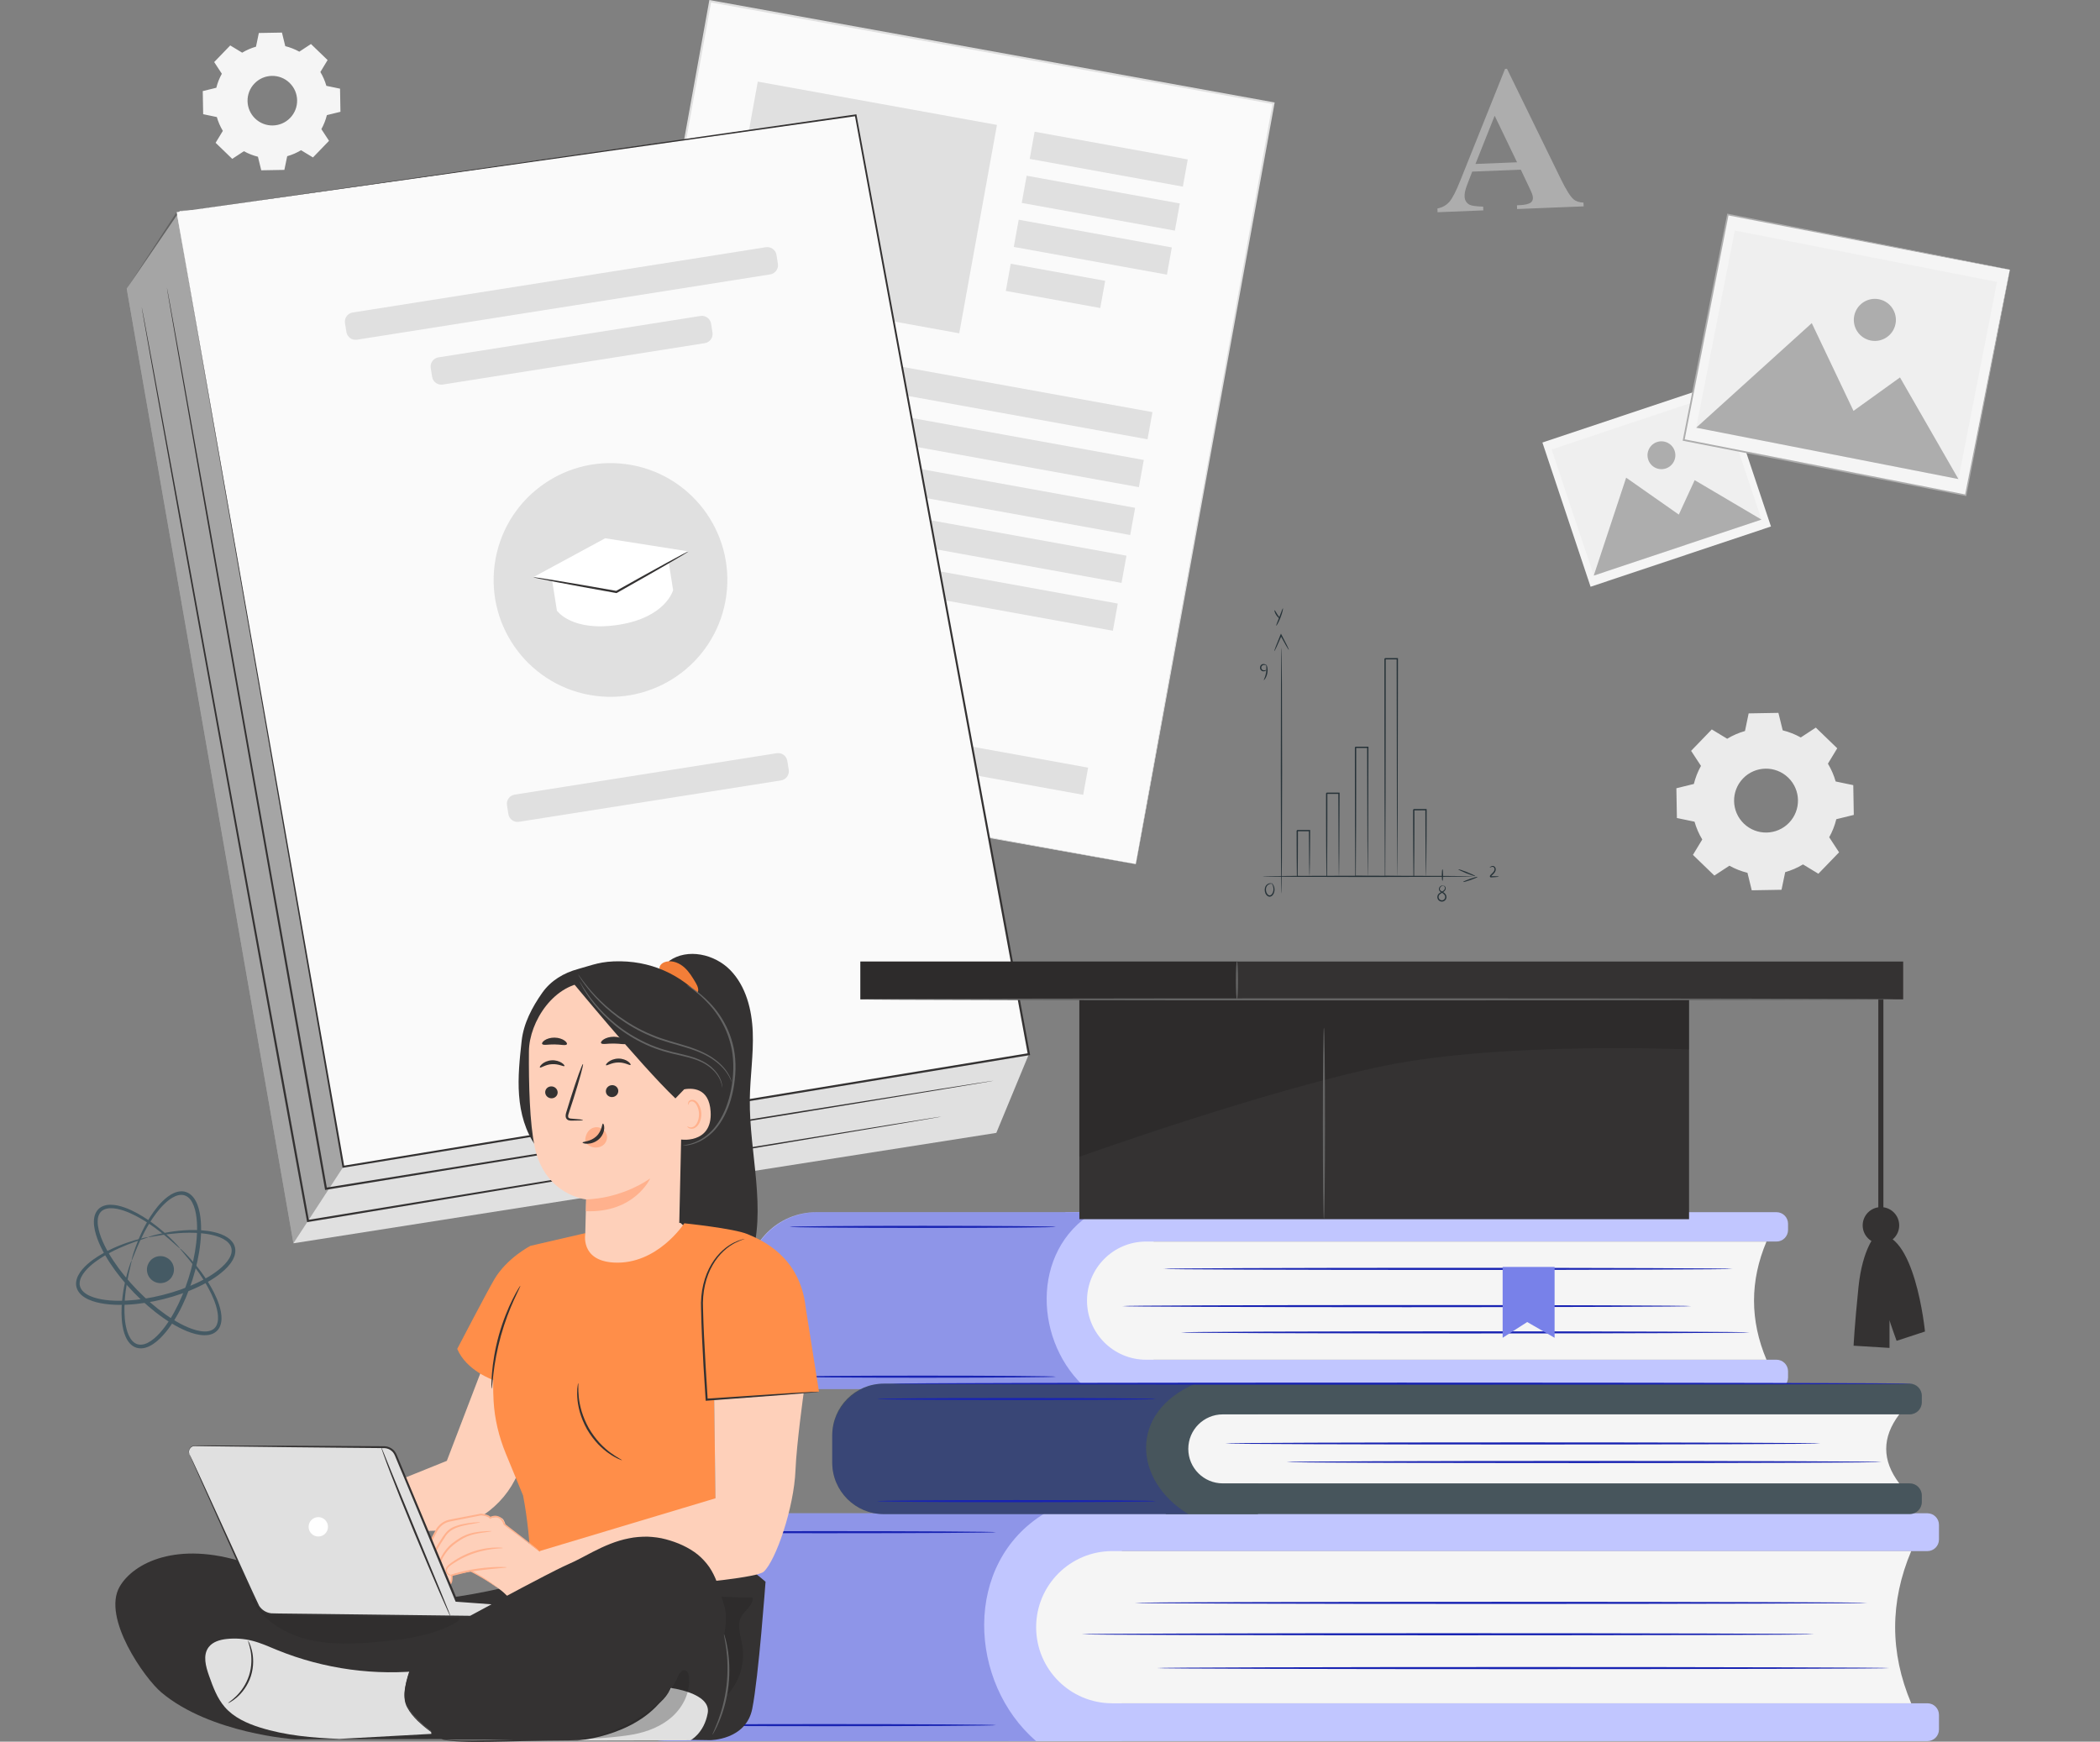 <svg width="686" height="569" viewBox="0 0 686 569" fill="none" xmlns="http://www.w3.org/2000/svg">
<rect x="0" y="0" width="686" height="569" fill="#808080" stroke="none"/>
<g clip-path="url(#clip0_842_700479)">
<path d="M564.212 241.348C566.05 240.236 568.008 239.393 570.028 238.82L571.226 233.062L580.951 232.892L582.351 238.603C584.389 239.105 586.376 239.879 588.252 240.925L593.168 237.702L600.166 244.461L597.119 249.486C598.231 251.326 599.073 253.285 599.646 255.304L605.402 256.502L605.572 266.229L599.862 267.63C599.36 269.668 598.587 271.655 597.54 273.532L600.762 278.449L594.005 285.448L588.98 282.4C587.14 283.511 585.182 284.355 583.163 284.928L581.965 290.686L572.239 290.856L570.839 285.144C568.801 284.642 566.815 283.868 564.938 282.822L560.022 286.045L553.024 279.286L556.071 274.26C554.959 272.42 554.117 270.462 553.544 268.442L547.788 267.244L547.617 257.517L553.328 256.116C553.83 254.077 554.604 252.091 555.649 250.214L552.428 245.297L559.184 238.298L564.212 241.348ZM569.396 254.306C565.393 258.454 565.509 265.06 569.656 269.064C573.802 273.067 580.408 272.951 584.412 268.805C588.414 264.658 588.299 258.051 584.152 254.047C580.005 250.043 573.4 250.16 569.396 254.306Z" fill="#EBEBEB"/>
<path d="M79.112 17.208C80.54 16.346 82.058 15.692 83.626 15.247L84.555 10.779L92.104 10.646L93.189 15.079C94.771 15.468 96.313 16.069 97.769 16.881L101.583 14.38L107.015 19.625L104.652 23.525C105.514 24.953 106.168 26.473 106.613 28.041L111.08 28.97L111.212 36.52L106.781 37.607C106.391 39.189 105.791 40.73 104.979 42.188L107.48 46.004L102.236 51.436L98.337 49.071C96.909 49.934 95.389 50.588 93.822 51.032L92.893 55.501L85.344 55.633L84.257 51.2C82.676 50.811 81.135 50.21 79.678 49.399L75.863 51.9L70.432 46.654L72.796 42.754C71.934 41.326 71.279 39.806 70.834 38.239L66.367 37.309L66.234 29.759L70.666 28.672C71.055 27.091 71.656 25.549 72.468 24.092L69.967 20.276L75.21 14.844L79.112 17.208ZM83.136 27.266C80.029 30.485 80.119 35.611 83.337 38.719C86.555 41.827 91.683 41.736 94.788 38.518C97.894 35.299 97.806 30.172 94.588 27.065C91.369 23.957 86.243 24.048 83.136 27.266Z" fill="#F5F5F5"/>
<path d="M231.987 0.398L187 248.986L371.023 282.299L416.009 33.71L231.987 0.398Z" fill="#FAFAFA"/>
<path d="M371.033 282.314C371.033 282.314 371.095 281.903 371.231 281.119C371.37 280.326 371.574 279.162 371.844 277.63C372.393 274.553 373.203 270.009 374.255 264.097C376.376 252.272 379.476 234.987 383.402 213.1C391.281 169.364 402.47 107.246 415.724 33.67L415.976 34.033C360.662 24.027 298.044 12.701 231.968 0.748L231.947 0.744L232.349 0.466C215.541 93.195 199.968 179.098 187.289 249.044L187.061 248.716C242.763 258.864 288.726 267.239 320.775 273.078C336.81 276.013 349.363 278.311 357.917 279.877C362.19 280.665 365.461 281.268 367.676 281.676C369.883 282.084 371.033 282.314 371.033 282.314C371.033 282.314 369.917 282.132 367.724 281.746C365.518 281.354 362.261 280.774 358.005 280.019C349.458 278.488 336.92 276.243 320.901 273.374C288.797 267.597 242.757 259.311 186.959 249.27L186.682 249.22L186.732 248.941C199.376 178.988 214.905 93.077 231.668 0.34L231.73 0L232.07 0.062L232.091 0.066C298.162 12.042 360.777 23.39 416.087 33.416L416.394 33.471L416.339 33.779C402.945 107.414 391.637 169.583 383.675 213.354C379.684 235.199 376.532 252.451 374.377 264.251C373.296 270.13 372.465 274.649 371.902 277.71C371.619 279.224 371.405 280.375 371.259 281.159C371.114 281.932 371.033 282.314 371.033 282.314Z" fill="#E0E0E0"/>
<path d="M325.673 40.806L247.543 26.663L235.221 94.75L313.352 108.893L325.673 40.806Z" fill="#E0E0E0"/>
<path d="M388.004 52.088L337.978 43.032L336.37 51.915L386.397 60.971L388.004 52.088Z" fill="#E0E0E0"/>
<path d="M376.467 134.635L233.696 108.79L232.089 117.673L374.86 143.518L376.467 134.635Z" fill="#E0E0E0"/>
<path d="M373.64 150.272L230.869 124.427L229.261 133.31L372.032 159.155L373.64 150.272Z" fill="#E0E0E0"/>
<path d="M370.808 165.907L228.037 140.062L226.429 148.945L369.2 174.79L370.808 165.907Z" fill="#E0E0E0"/>
<path d="M367.976 181.544L225.205 155.699L223.597 164.582L366.368 190.427L367.976 181.544Z" fill="#E0E0E0"/>
<path d="M365.148 197.182L222.377 171.336L220.77 180.219L363.541 206.064L365.148 197.182Z" fill="#E0E0E0"/>
<path d="M355.45 250.784L212.679 224.939L211.072 233.822L353.843 259.667L355.45 250.784Z" fill="#E0E0E0"/>
<path d="M297.922 201.161L219.549 186.974L217.942 195.856L296.315 210.044L297.922 201.161Z" fill="#E0E0E0"/>
<path d="M385.403 66.466L335.376 57.41L333.769 66.293L383.796 75.349L385.403 66.466Z" fill="#E0E0E0"/>
<path d="M382.802 80.842L332.775 71.786L331.168 80.668L381.195 89.724L382.802 80.842Z" fill="#E0E0E0"/>
<path d="M361.021 91.746L330.174 86.162L328.567 95.044L359.413 100.628L361.021 91.746Z" fill="#E0E0E0"/>
<path d="M496.797 55.427L480.924 56.064L479.21 60.515C478.649 61.998 478.388 63.215 478.426 64.166C478.476 65.425 479.021 66.333 480.062 66.889C480.673 67.22 482.152 67.424 484.501 67.508L484.55 68.734L469.604 69.334L469.555 68.108C471.157 67.8 472.457 67.079 473.451 65.943C474.445 64.808 475.636 62.497 477.023 59.01L491.655 22.502L492.286 22.476L509.971 58.684C511.657 62.112 513.015 64.26 514.046 65.126C514.825 65.781 515.901 66.136 517.276 66.191L517.325 67.417L495.586 68.29L495.536 67.065L496.431 67.028C498.175 66.959 499.393 66.665 500.08 66.151C500.552 65.779 500.774 65.26 500.748 64.597C500.732 64.199 500.65 63.794 500.5 63.379C500.447 63.181 500.083 62.366 499.406 60.934L496.797 55.427ZM495.573 53.019L488.257 37.808L481.985 53.564L495.573 53.019Z" fill="#ADADAD"/>
<path d="M562.779 124.887L503.855 144.571L519.589 191.687L578.513 172.003L562.779 124.887Z" fill="#F5F5F5"/>
<path d="M561.661 128.549L506.876 146.85L520.63 188.035L575.415 169.733L561.661 128.549Z" fill="#EFEFEF"/>
<path d="M520.626 188.046L531.212 156.056L548.414 168.113L553.594 156.865L575.41 169.747L520.626 188.046Z" fill="#ADADAD"/>
<path d="M547.05 147.286C547.846 149.669 546.559 152.245 544.177 153.041C541.796 153.837 539.219 152.551 538.423 150.167C537.627 147.784 538.914 145.208 541.297 144.412C543.678 143.617 546.254 144.903 547.05 147.286Z" fill="#ADADAD"/>
<path d="M564.434 70.069L550.01 143.733L642.136 161.778L656.561 88.114L564.434 70.069Z" fill="#F5F5F5"/>
<path d="M656.553 88.134C656.553 88.134 656.395 88.113 656.103 88.06C655.797 88.004 655.368 87.925 654.807 87.821C653.655 87.603 651.977 87.284 649.796 86.87C645.412 86.027 639.022 84.798 630.922 83.241C614.736 80.102 591.729 75.639 564.383 70.336L564.678 70.138C560.393 92.064 555.481 117.199 550.284 143.796L550.283 143.803L550.061 143.474C584.162 150.171 615.853 156.396 642.174 161.565L641.901 161.749C646.293 139.58 649.933 121.203 652.48 108.35C653.764 101.925 654.773 96.884 655.462 93.43C655.809 91.717 656.077 90.401 656.26 89.495C656.444 88.605 656.553 88.134 656.553 88.134C656.553 88.134 656.483 88.577 656.32 89.457C656.15 90.356 655.904 91.66 655.583 93.359C654.922 96.805 653.958 101.837 652.728 108.251C650.232 121.15 646.663 139.591 642.358 161.84L642.314 162.069L642.084 162.024C615.759 156.881 584.062 150.689 549.953 144.026L549.678 143.972L549.731 143.696L549.732 143.689C554.951 117.095 559.881 91.964 564.184 70.041L564.232 69.794L564.478 69.843C591.87 75.261 614.916 79.82 631.129 83.026C639.194 84.635 645.556 85.905 649.921 86.775C652.076 87.21 653.734 87.546 654.872 87.775C655.418 87.888 655.837 87.975 656.135 88.037C656.418 88.098 656.553 88.134 656.553 88.134Z" fill="#ADADAD"/>
<path d="M566.707 75.316L554.099 139.706L639.753 156.483L652.361 92.094L566.707 75.316Z" fill="#EFEFEF"/>
<path d="M554.095 139.726L591.846 105.563L605.475 134.233L620.664 123.309L639.743 156.503L554.095 139.726Z" fill="#ADADAD"/>
<path d="M619.199 105.831C618.47 109.556 614.859 111.984 611.134 111.255C607.409 110.525 604.981 106.914 605.711 103.188C606.441 99.463 610.051 97.034 613.775 97.764C617.501 98.494 619.928 102.105 619.199 105.831Z" fill="#ADADAD"/>
<path d="M41.397 94.308L95.853 406.177L325.461 370.111L336.104 344.401L273.989 56.028L58.763 68.875L41.397 94.308Z" fill="#E0E0E0"/>
<path opacity="0.3" d="M95.853 406.176L112.166 381.169L57.708 69.3L41.397 94.307L95.853 406.176Z" fill="#1D1D1D"/>
<path d="M57.706 69.3L112.163 381.169L336.101 344.401L279.529 37.663L57.706 69.3Z" fill="#FAFAFA"/>
<path d="M57.706 69.3C59.984 68.972 144.879 56.755 279.489 37.385L279.755 37.346L279.804 37.611C295.631 123.323 315.236 229.495 336.441 344.336L336.506 344.682L336.158 344.739C334.993 344.93 333.727 345.138 332.462 345.346C253.664 358.273 178.869 370.542 112.215 381.477L111.908 381.528L111.855 381.22C79.875 197.012 58.183 72.052 57.706 69.3C58.189 72.05 80.129 196.967 112.472 381.114L112.112 380.859C178.763 369.906 253.554 357.616 332.348 344.667C333.614 344.459 334.88 344.251 336.045 344.06L335.76 344.463C314.603 229.613 295.044 123.433 279.253 37.713L279.568 37.939C144.911 56.974 59.984 68.978 57.706 69.3Z" fill="#343232"/>
<path d="M237.266 194.5C240.043 173.598 225.352 154.403 204.453 151.626C183.555 148.849 164.362 163.542 161.586 184.443C158.809 205.345 173.5 224.54 194.399 227.317C215.298 230.094 234.49 215.401 237.266 194.5Z" fill="#E0E0E0"/>
<path d="M181.925 199.495L180.19 188.513L218.26 182.498L219.884 192.788C219.884 192.788 217.562 201.669 202.161 204.103C186.762 206.536 181.925 199.495 181.925 199.495Z" fill="white"/>
<path d="M174.189 188.575L201.342 193.397L224.908 180.142L197.701 175.851L174.189 188.575Z" fill="white"/>
<path d="M224.906 180.143C224.93 180.184 224.294 180.593 223.124 181.299C221.842 182.052 220.161 183.04 218.133 184.232C213.902 186.684 208.031 190.031 201.512 193.7L201.404 193.761L201.282 193.739C201.198 193.723 201.108 193.708 201.018 193.692C193.591 192.373 186.876 191.141 182.021 190.216C179.687 189.756 177.754 189.375 176.279 189.084C174.925 188.801 174.181 188.623 174.189 188.577C174.198 188.53 174.957 188.619 176.325 188.82C177.809 189.055 179.757 189.363 182.106 189.734C186.982 190.536 193.711 191.692 201.138 193.011C201.228 193.027 201.32 193.044 201.404 193.058L201.174 193.097C207.694 189.431 213.604 186.151 217.896 183.807C219.968 182.693 221.684 181.77 222.994 181.065C224.203 180.432 224.883 180.101 224.906 180.143Z" fill="#343232"/>
<path d="M251.591 89.649L116.619 110.975C114.966 111.236 113.413 110.107 113.152 108.454L112.695 105.559C112.434 103.906 113.563 102.353 115.216 102.091L250.188 80.764C251.841 80.504 253.394 81.633 253.655 83.286L254.112 86.181C254.373 87.836 253.245 89.388 251.591 89.649Z" fill="#E0E0E0"/>
<path d="M230.226 112.108L144.632 125.632C142.979 125.893 141.426 124.764 141.164 123.11L140.707 120.215C140.446 118.562 141.575 117.009 143.228 116.748L228.822 103.225C230.475 102.964 232.028 104.093 232.288 105.746L232.746 108.641C233.008 110.294 231.879 111.847 230.226 112.108Z" fill="#E0E0E0"/>
<path d="M255.133 254.957L169.539 268.48C167.886 268.741 166.334 267.612 166.071 265.959L165.614 263.064C165.353 261.41 166.482 259.858 168.135 259.597L253.729 246.073C255.382 245.812 256.935 246.941 257.196 248.595L257.653 251.49C257.915 253.143 256.786 254.696 255.133 254.957Z" fill="#E0E0E0"/>
<path d="M324.583 353.065C324.583 353.065 324.217 353.146 323.496 353.273C322.759 353.4 321.689 353.583 320.291 353.823C317.451 354.296 313.285 354.991 307.904 355.888C297.102 357.66 281.436 360.231 261.915 363.434C222.83 369.788 168.316 378.651 106.533 388.695L106.201 388.749L106.143 388.417C103.965 376.087 101.683 363.159 99.358 350C86.918 279.281 75.656 215.267 67.503 168.915C63.462 145.749 60.191 127.002 57.927 114.026C56.814 107.554 55.948 102.525 55.358 99.096C55.074 97.4 54.857 96.102 54.707 95.211C54.564 94.335 54.508 93.883 54.508 93.883C54.508 93.883 54.61 94.326 54.777 95.198C54.942 96.087 55.181 97.38 55.495 99.072C56.115 102.496 57.023 107.516 58.192 113.979C60.506 126.946 63.852 145.681 67.983 168.831C76.189 215.174 87.52 279.175 100.039 349.881C102.36 363.041 104.641 375.97 106.816 388.301L106.424 388.023C168.222 378.07 222.75 369.287 261.843 362.99C281.378 359.873 297.054 357.372 307.866 355.647C313.254 354.801 317.427 354.146 320.271 353.701C321.675 353.487 322.747 353.325 323.487 353.212C324.209 353.104 324.583 353.065 324.583 353.065Z" fill="#343232"/>
<path d="M307.504 364.798C307.504 364.798 307.159 364.875 306.48 364.998C305.784 365.12 304.775 365.297 303.455 365.528C300.774 365.983 296.841 366.65 291.76 367.513C281.553 369.218 266.745 371.693 248.261 374.782C211.251 380.909 159.54 389.47 100.667 399.216L100.337 399.27L100.278 398.941C97.571 384.075 94.756 368.613 91.879 352.811C79.23 283.081 67.783 219.961 59.494 174.256C55.385 151.413 52.06 132.927 49.758 120.132C48.625 113.75 47.746 108.792 47.145 105.41C46.856 103.737 46.635 102.459 46.483 101.579C46.337 100.715 46.28 100.269 46.28 100.269C46.28 100.269 46.383 100.706 46.551 101.566C46.719 102.443 46.962 103.718 47.281 105.386C47.91 108.763 48.833 113.713 50.02 120.084C52.373 132.87 55.772 151.342 59.972 174.168C68.311 219.864 79.83 282.971 92.554 352.69C95.427 368.492 98.238 383.955 100.942 398.822L100.552 398.548C159.441 388.895 211.166 380.414 248.185 374.346C266.683 371.342 281.502 368.936 291.716 367.277C296.806 366.464 300.745 365.835 303.431 365.406C304.754 365.202 305.767 365.046 306.466 364.937C307.153 364.835 307.504 364.798 307.504 364.798Z" fill="#343232"/>
<path d="M376.839 453.81H266.718C254.13 453.81 243.926 443.603 243.926 431.014V418.81C243.926 406.221 254.13 396.014 266.718 396.014H376.839V453.81Z" fill="#C1C6FF"/>
<path d="M580.312 405.608H348.05V396.014H580.312C582.402 396.014 584.097 397.709 584.097 399.799V401.825C584.095 403.915 582.402 405.608 580.312 405.608Z" fill="#C1C6FF"/>
<path d="M580.312 453.809H348.05V444.215H580.312C582.402 444.215 584.097 445.91 584.097 448V450.025C584.095 452.115 582.402 453.809 580.312 453.809Z" fill="#C1C6FF"/>
<path d="M577.056 444.216H374.391C363.732 444.216 355.091 435.574 355.091 424.913C355.091 414.251 363.732 405.609 374.391 405.609H577.056C571.621 418.478 571.621 431.347 577.056 444.216Z" fill="#F5F5F5"/>
<path opacity="0.3" d="M355.09 453.81H267.169C254.332 453.81 243.926 443.402 243.926 430.563V419.084C243.926 406.343 254.253 396.014 266.992 396.014H357.29C336.366 408.69 337.93 439.049 355.09 453.81Z" fill="#1823B3"/>
<path d="M552.431 426.704C552.431 426.895 510.834 427.05 459.531 427.05C408.212 427.05 366.623 426.895 366.623 426.704C366.623 426.512 408.212 426.357 459.531 426.357C510.834 426.357 552.431 426.512 552.431 426.704Z" fill="#1823B3"/>
<path d="M571.551 435.286C571.551 435.477 529.953 435.632 478.65 435.632C427.331 435.632 385.741 435.477 385.741 435.286C385.741 435.095 427.33 434.941 478.65 434.941C529.952 434.94 571.551 435.095 571.551 435.286Z" fill="#1823B3"/>
<path d="M565.914 414.537C565.914 414.728 524.316 414.881 473.014 414.881C421.694 414.881 380.104 414.726 380.104 414.537C380.104 414.345 421.693 414.19 473.014 414.19C524.316 414.19 565.914 414.345 565.914 414.537Z" fill="#1823B3"/>
<path d="M344.914 449.76C344.914 449.951 325.443 450.106 301.428 450.106C277.406 450.106 257.938 449.951 257.938 449.76C257.938 449.569 277.406 449.414 301.428 449.414C325.443 449.414 344.914 449.569 344.914 449.76Z" fill="#1823B3"/>
<path d="M344.914 400.813C344.914 401.004 325.443 401.159 301.428 401.159C277.406 401.159 257.938 401.004 257.938 400.813C257.938 400.621 277.406 400.466 301.428 400.466C325.443 400.466 344.914 400.621 344.914 400.813Z" fill="#1823B3"/>
<path d="M366.483 568.814H218.105C205.517 568.814 195.312 558.608 195.312 546.018V517.178C195.312 504.588 205.517 494.382 218.105 494.382H366.483V568.814Z" fill="#C1C6FF"/>
<path d="M629.614 506.74H329.408V494.384H629.614C631.704 494.384 633.397 496.078 633.397 498.168V502.955C633.397 505.045 631.704 506.74 629.614 506.74Z" fill="#C1C6FF"/>
<path d="M629.614 568.815H329.408V556.459H629.614C631.704 556.459 633.397 558.154 633.397 560.244V565.031C633.397 567.12 631.704 568.815 629.614 568.815Z" fill="#C1C6FF"/>
<path d="M624.329 556.459H363.329C349.601 556.459 338.473 545.329 338.473 531.599C338.473 517.87 349.601 506.738 363.329 506.738H624.329C617.33 523.312 617.33 539.885 624.329 556.459Z" fill="#F5F5F5"/>
<path opacity="0.3" d="M338.474 568.816H217.809C205.384 568.816 195.312 558.741 195.312 546.315V517.683C195.312 504.815 205.742 494.384 218.607 494.384H341.308C314.361 510.709 316.374 549.806 338.474 568.816Z" fill="#1823B3"/>
<path d="M592.623 533.907C592.623 534.099 539.051 534.254 472.982 534.254C406.891 534.254 353.331 534.099 353.331 533.907C353.331 533.716 406.891 533.563 472.982 533.563C539.051 533.561 592.623 533.716 592.623 533.907Z" fill="#1823B3"/>
<path d="M617.244 544.958C617.244 545.149 563.672 545.304 497.603 545.304C431.512 545.304 377.952 545.149 377.952 544.958C377.952 544.766 431.512 544.611 497.603 544.611C563.672 544.611 617.244 544.766 617.244 544.958Z" fill="#1823B3"/>
<path d="M609.986 523.652C609.986 523.843 556.414 523.998 490.345 523.998C424.252 523.998 370.693 523.843 370.693 523.652C370.693 523.46 424.254 523.307 490.345 523.307C556.414 523.307 609.986 523.462 609.986 523.652Z" fill="#1823B3"/>
<path d="M325.369 563.598C325.369 563.789 300.293 563.944 269.367 563.944C238.43 563.944 213.359 563.789 213.359 563.598C213.359 563.407 238.43 563.252 269.367 563.252C300.293 563.253 325.369 563.407 325.369 563.598Z" fill="#1823B3"/>
<path d="M325.369 500.56C325.369 500.751 300.293 500.904 269.367 500.904C238.43 500.904 213.359 500.749 213.359 500.56C213.359 500.368 238.43 500.213 269.367 500.213C300.293 500.213 325.369 500.368 325.369 500.56Z" fill="#1823B3"/>
<path d="M410.935 494.652H288.67C279.388 494.652 271.864 487.126 271.864 477.843V468.844C271.864 459.562 279.388 452.036 288.67 452.036H410.935V494.652Z" fill="#47555C"/>
<path d="M623.835 462.073H380.812V452.033H623.835C626.022 452.033 627.794 453.806 627.794 455.993V458.112C627.794 460.301 626.022 462.073 623.835 462.073Z" fill="#47555C"/>
<path d="M623.836 494.651H380.812V484.613H623.836C626.022 484.613 627.794 486.385 627.794 488.572V490.692C627.794 492.879 626.022 494.651 623.836 494.651Z" fill="#47555C"/>
<path d="M620.426 484.613H399.444C393.221 484.613 388.176 479.568 388.176 473.344C388.176 467.12 393.221 462.074 399.444 462.074H620.426C614.739 469.587 614.739 477.1 620.426 484.613Z" fill="#F5F5F5"/>
<path opacity="0.3" d="M388.179 494.65H288.782C279.439 494.65 271.864 487.074 271.864 477.729V469.297C271.864 459.762 279.591 452.033 289.124 452.033H390.48C368.587 461.381 370.223 483.766 388.179 494.65Z" fill="#1823B3"/>
<path d="M594.662 471.568C594.662 471.759 551.137 471.914 497.458 471.914C443.761 471.914 400.244 471.759 400.244 471.568C400.244 471.377 443.76 471.222 497.458 471.222C551.137 471.223 594.662 471.377 594.662 471.568Z" fill="#1823B3"/>
<path d="M614.667 477.635C614.667 477.826 571.142 477.981 517.463 477.981C463.766 477.981 420.249 477.826 420.249 477.635C420.249 477.444 463.765 477.289 517.463 477.289C571.141 477.289 614.667 477.444 614.667 477.635Z" fill="#1823B3"/>
<path d="M377.534 490.414C377.534 490.605 357.159 490.76 332.033 490.76C306.898 490.76 286.528 490.605 286.528 490.414C286.528 490.223 306.898 490.068 332.033 490.068C357.159 490.068 377.534 490.223 377.534 490.414Z" fill="#1823B3"/>
<path d="M377.534 457.053C377.534 457.244 357.159 457.399 332.033 457.399C306.898 457.399 286.528 457.244 286.528 457.053C286.528 456.862 306.898 456.707 332.033 456.707C357.159 456.708 377.534 456.863 377.534 457.053Z" fill="#1823B3"/>
<path d="M624.897 452.034C624.897 452.225 550.159 452.38 457.987 452.38C365.783 452.38 291.061 452.225 291.061 452.034C291.061 451.843 365.782 451.689 457.987 451.689C550.159 451.689 624.897 451.844 624.897 452.034Z" fill="#1823B3"/>
<path d="M490.864 413.902V437.049L498.886 431.904L507.834 437.049V413.902H490.864Z" fill="#7881E9"/>
<path d="M613.583 317.83C613.583 345.275 613.583 372.722 613.583 400.167C613.583 407.993 613.583 415.818 613.583 423.645C613.583 424.712 615.242 424.715 615.242 423.645C615.242 396.2 615.242 368.753 615.242 341.308C615.242 333.483 615.242 325.656 615.242 317.83C615.243 316.763 613.583 316.76 613.583 317.83Z" fill="#343232"/>
<path d="M620.408 400.328C620.408 403.623 617.736 406.296 614.441 406.296C611.145 406.296 608.474 403.625 608.474 400.328C608.474 397.031 611.145 394.36 614.441 394.36C617.736 394.36 620.408 397.031 620.408 400.328Z" fill="#343232"/>
<path d="M612.751 403.417C612.751 403.417 608.405 407.764 607.102 420.512C605.798 433.26 605.508 439.635 605.508 439.635L617.24 440.36C617.24 440.36 617.24 430.798 617.24 431.233C617.24 431.667 619.558 438.042 619.558 438.042L628.828 435C628.828 435 625.497 401.1 612.751 403.417Z" fill="#343232"/>
<path d="M551.754 326.488H352.591V398.305H551.754V326.488Z" fill="#343232"/>
<path d="M621.709 314.129H281.053V326.488H621.709V314.129Z" fill="#343232"/>
<path opacity="0.3" d="M352.591 377.929C352.591 377.929 413.096 356.217 452.173 348.2C491.249 340.183 551.754 342.856 551.754 342.856V326.488H352.591V377.929Z" fill="#1D1D1D"/>
<path opacity="0.3" d="M404.269 314.129H281.053V326.488H404.269V314.129Z" fill="#1D1D1D"/>
<path d="M619.241 326.488C619.241 326.68 543.494 326.835 450.078 326.835C356.629 326.835 280.9 326.68 280.9 326.488C280.9 326.297 356.63 326.144 450.078 326.144C543.495 326.144 619.241 326.299 619.241 326.488Z" fill="#646464"/>
<path d="M404.073 326.593C403.882 326.593 403.727 323.78 403.727 320.31C403.727 316.839 403.882 314.025 404.073 314.025C404.264 314.025 404.418 316.839 404.418 320.31C404.418 323.78 404.263 326.593 404.073 326.593Z" fill="#646464"/>
<path d="M432.482 398.304C432.291 398.304 432.136 384.292 432.136 367.012C432.136 349.725 432.291 335.716 432.482 335.716C432.673 335.716 432.828 349.725 432.828 367.012C432.828 384.292 432.673 398.304 432.482 398.304Z" fill="#646464"/>
<path d="M123.067 486.494L145.967 477.251L163.457 431.553L186.773 443.569C186.773 443.569 184.518 448.084 179.699 459.25C177.839 463.561 171.674 475.579 169.162 481.433C164.422 492.482 153.71 499.781 141.692 500.095L120.203 500.656L123.067 486.494Z" fill="#FED0BA"/>
<path d="M111.695 477.651L108.237 474.014C107.571 473.585 106.791 473.37 105.999 473.393L95.039 473.726C92.971 473.93 91.107 475.059 89.968 476.797L85.984 483.581C85.984 483.581 83.305 488.222 83.646 489.35C84.161 491.053 85.958 490.707 85.958 490.707C85.958 490.707 86.337 492.851 87.055 493.288C88.254 494.015 89.717 493.459 89.717 493.459C90.115 494.282 90.963 494.83 91.876 494.765C92.058 494.752 92.248 494.719 92.444 494.661C93.746 494.267 94.332 491.746 94.332 491.746L99.888 490.717C99.888 490.717 107.869 496.053 110.682 499.55C113.495 503.046 120.862 500.374 120.862 500.374L123.62 487.193L111.695 477.651Z" fill="#FED0BA"/>
<path d="M103.619 479.223C103.627 479.3 102.736 479.471 101.222 479.622C99.711 479.79 97.572 479.851 95.166 480.163L95.426 479.972C95.034 480.83 94.552 481.717 94.002 482.597C92.3 485.32 90.294 487.444 88.734 488.831C87.163 490.22 86.029 490.866 85.984 490.796C85.921 490.708 86.941 489.93 88.4 488.475C89.85 487.02 91.756 484.885 93.417 482.23C93.953 481.372 94.428 480.515 94.821 479.692L94.903 479.521L95.082 479.501C97.555 479.222 99.686 479.25 101.198 479.198C102.709 479.165 103.61 479.14 103.619 479.223Z" fill="#FFB18D"/>
<path d="M103.87 484.451C103.888 484.522 103.133 484.808 101.804 485.002C100.482 485.195 98.569 485.255 96.443 484.814L96.833 484.592C96.612 485.241 96.353 485.914 96.032 486.58C94.874 489.007 93.24 490.865 91.913 491.993C90.582 493.131 89.602 493.605 89.56 493.536C89.498 493.446 90.373 492.831 91.582 491.634C92.789 490.444 94.296 488.613 95.41 486.282C95.717 485.641 95.972 484.996 96.195 484.376L96.298 484.091L96.586 484.155C100.688 485.07 103.853 484.248 103.87 484.451Z" fill="#FFB18D"/>
<path d="M117.789 487.157C114.53 485.642 111.273 484.127 108.014 482.613C106.661 481.984 105.251 481.342 103.759 481.348C102.152 481.356 100.656 482.112 99.229 482.851C97.477 483.759 95.723 484.667 93.97 485.574C93.684 485.721 93.373 485.898 93.272 486.203C93.141 486.603 93.43 487.013 93.726 487.312C96.353 489.973 101.074 490.167 103.909 487.73C104.752 490.025 105.626 492.372 107.206 494.24C108.786 496.107 111.242 497.428 113.647 496.987" fill="#FED0BA"/>
<path d="M113.645 496.984C113.647 497 113.559 497.029 113.382 497.07C113.207 497.115 112.938 497.15 112.586 497.161C111.887 497.179 110.823 497.046 109.642 496.446C108.467 495.864 107.187 494.807 106.178 493.288C105.146 491.782 104.378 489.879 103.618 487.834L104.106 487.96C102.665 489.23 100.564 489.907 98.415 489.741C97.341 489.66 96.25 489.374 95.242 488.853C94.749 488.575 94.261 488.268 93.832 487.876C93.62 487.68 93.394 487.502 93.2 487.231C93.017 486.98 92.818 486.607 92.921 486.166C93.009 485.803 93.287 485.572 93.505 485.435C93.738 485.292 93.938 485.201 94.142 485.091C94.551 484.88 94.957 484.67 95.361 484.461C96.168 484.045 96.964 483.636 97.745 483.233C99.309 482.456 100.79 481.549 102.457 481.179C104.146 480.77 105.795 481.295 107.095 481.881C108.418 482.483 109.609 483.071 110.715 483.598C112.828 484.63 114.58 485.485 115.918 486.138C117.14 486.751 117.806 487.112 117.785 487.154C117.765 487.198 117.061 486.921 115.804 486.382C114.443 485.78 112.659 484.992 110.509 484.041C109.385 483.537 108.168 482.991 106.869 482.408C105.574 481.857 104.103 481.419 102.595 481.801C101.088 482.147 99.626 483.041 98.057 483.834C97.277 484.24 96.482 484.653 95.678 485.072C95.275 485.281 94.869 485.492 94.46 485.704C94.044 485.916 93.612 486.122 93.592 486.332C93.508 486.586 93.885 487.034 94.287 487.357C94.671 487.711 95.113 487.99 95.561 488.245C96.477 488.721 97.477 488.99 98.466 489.07C100.447 489.235 102.382 488.63 103.706 487.493L104.046 487.201L104.194 487.619C104.925 489.672 105.643 491.536 106.6 493.005C107.537 494.487 108.71 495.514 109.811 496.121C112.068 497.356 113.671 496.862 113.645 496.984Z" fill="#FFB18D"/>
<path d="M244.939 359.163C245.026 351.826 246.182 344.514 245.901 337.182C245.619 329.85 243.69 322.213 238.575 316.953C233.46 311.692 224.578 309.685 218.593 313.93L217.365 320.174C219.721 348.466 219.399 377.216 221.755 405.506C222.065 409.222 225.081 412.587 226.77 415.911C228.459 419.235 231.851 421.978 235.572 421.75C240.441 421.45 243.637 416.513 245.15 411.875C250.641 395.062 244.725 376.85 244.939 359.163Z" fill="#343232"/>
<path d="M227.293 321.122C226.227 319.308 225.131 317.469 223.564 316.066C221.996 314.665 219.855 313.743 217.789 314.137C216.817 314.322 215.828 314.875 215.501 315.809C215.174 316.743 215.873 317.992 216.86 317.911L217.07 318.09C219.267 320.033 221.501 321.933 223.773 323.788C224.345 324.255 224.938 324.73 225.645 324.946C226.351 325.163 227.205 325.062 227.696 324.509C228.503 323.596 227.912 322.174 227.293 321.122Z" fill="#F27E38"/>
<path d="M231.438 328.325C224.128 319.387 214.309 314.243 202.767 314.052C196.254 313.945 193.559 315.297 188.869 316.563C184.18 317.829 179.947 320.345 177.15 324.318C173.826 329.035 171.035 334.317 170.406 340.054C169.76 345.947 169.115 351.879 169.559 357.79C170.003 363.702 171.609 369.654 175.088 374.453L190.126 377.066C198.431 377.349 206.852 377.622 214.942 375.727C223.034 373.832 230.894 369.477 235.228 362.385C241.249 352.532 238.748 337.261 231.438 328.325Z" fill="#343232"/>
<path d="M218.058 328.227L198.011 320.256L192.773 320.865C180.989 320.906 172.861 333.905 172.784 343.452C172.698 354.057 173.011 367.009 174.696 374.825C178.084 390.544 191.497 391.852 191.497 391.852C191.497 391.852 191.222 400.228 191.123 405.506L221.816 403.29L223.358 333.61C223.256 330.712 220.954 328.373 218.058 328.227Z" fill="#FED0BA"/>
<path d="M198.271 371.147C198.163 370.319 197.702 369.586 197.114 369.083C195.939 368.076 194.224 367.978 192.967 368.846C191.71 369.714 190.99 371.493 191.227 373.146C191.932 374.117 193.012 374.772 194.207 374.875C194.393 374.89 194.579 374.897 194.766 374.893C195.671 374.87 196.594 374.564 197.286 373.896C197.977 373.228 198.406 372.17 198.271 371.147Z" fill="#FFB18D"/>
<path d="M178.099 356.869C178.119 357.945 179.048 358.815 180.172 358.813C181.293 358.812 182.188 357.941 182.167 356.865C182.146 355.789 181.218 354.919 180.097 354.92C178.972 354.921 178.077 355.794 178.099 356.869Z" fill="#343232"/>
<path d="M176.376 348.752C176.642 349.004 178.12 347.779 180.308 347.664C182.492 347.518 184.16 348.557 184.383 348.275C184.493 348.15 184.21 347.686 183.483 347.215C182.768 346.746 181.566 346.317 180.204 346.397C178.841 346.48 177.723 347.044 177.091 347.594C176.447 348.149 176.245 348.641 176.376 348.752Z" fill="#343232"/>
<path d="M190.436 365.915C190.44 365.789 189.067 365.629 186.846 365.469C186.285 365.442 185.75 365.359 185.635 364.983C185.481 364.587 185.681 363.972 185.917 363.307C186.367 361.926 186.84 360.478 187.336 358.96C189.298 352.776 190.685 347.703 190.436 347.627C190.185 347.549 188.393 352.499 186.431 358.685C185.96 360.209 185.511 361.662 185.082 363.052C184.905 363.699 184.581 364.439 184.913 365.261C185.086 365.671 185.514 365.951 185.877 366.028C186.241 366.117 186.555 366.106 186.832 366.108C189.058 366.106 190.434 366.04 190.436 365.915Z" fill="#343232"/>
<path d="M191.47 391.834C191.47 391.834 202.173 391.936 212.392 385.004C212.392 385.004 207.34 396.306 191.39 395.694L191.47 391.834Z" fill="#FFB18D"/>
<path d="M196.96 367.076C196.603 367.075 196.728 369.45 194.788 371.248C192.852 373.052 190.307 372.924 190.305 373.257C190.281 373.408 190.894 373.687 191.964 373.658C193.014 373.636 194.526 373.214 195.713 372.115C196.898 371.013 197.355 369.604 197.382 368.626C197.418 367.626 197.121 367.053 196.96 367.076Z" fill="#343232"/>
<path d="M177.121 341.091C177.517 341.605 179.173 341.155 181.14 341.211C183.109 341.203 184.757 341.693 185.161 341.188C185.339 340.942 185.098 340.433 184.389 339.933C183.691 339.435 182.508 339.003 181.156 338.985C179.803 338.97 178.615 339.373 177.911 339.855C177.196 340.338 176.948 340.84 177.121 341.091Z" fill="#343232"/>
<path d="M201.975 356.319C202.032 357.394 201.169 358.328 200.048 358.408C198.929 358.488 197.974 357.683 197.917 356.609C197.86 355.534 198.724 354.599 199.841 354.519C200.964 354.44 201.918 355.245 201.975 356.319Z" fill="#343232"/>
<path d="M205.986 347.905C205.738 348.175 204.175 347.061 201.985 347.104C199.796 347.117 198.207 348.272 197.965 348.007C197.847 347.891 198.096 347.407 198.787 346.885C199.468 346.366 200.635 345.851 201.999 345.833C203.364 345.818 204.522 346.3 205.189 346.802C205.872 347.307 206.109 347.784 205.986 347.905Z" fill="#343232"/>
<path d="M204.673 340.895C204.251 341.4 202.551 340.913 200.518 340.924C198.486 340.871 196.77 341.323 196.365 340.811C196.187 340.561 196.449 340.058 197.193 339.573C197.925 339.091 199.158 338.686 200.556 338.699C201.953 338.714 203.171 339.143 203.887 339.642C204.614 340.14 204.859 340.648 204.673 340.895Z" fill="#343232"/>
<path d="M220.634 360.256C220.572 359.075 221.783 356.215 222.939 355.969C226.026 355.313 231.652 355.255 232.139 363.161C232.803 373.968 221.818 372.406 221.779 372.097C221.75 371.857 220.847 364.334 220.634 360.256Z" fill="#FED0BA"/>
<path d="M224.516 367.966C224.561 367.929 224.713 368.086 225.039 368.213C225.358 368.336 225.898 368.402 226.448 368.156C227.564 367.667 228.414 365.795 228.346 363.844C228.313 362.859 228.05 361.935 227.654 361.181C227.275 360.411 226.73 359.89 226.149 359.823C225.569 359.726 225.184 360.094 225.069 360.407C224.942 360.718 225.025 360.93 224.968 360.952C224.94 360.982 224.726 360.785 224.785 360.334C224.816 360.116 224.927 359.854 225.169 359.63C225.415 359.404 225.788 359.273 226.193 359.291C227.03 359.297 227.827 360.018 228.262 360.846C228.742 361.675 229.063 362.711 229.099 363.818C229.163 366 228.174 368.107 226.64 368.655C225.892 368.899 225.243 368.709 224.9 368.474C224.551 368.227 224.48 367.988 224.516 367.966Z" fill="#FFB18D"/>
<path d="M223.379 356.001L220.633 358.849C208.777 347.5 185.607 319.081 186.901 320.774C186.901 320.774 195.022 317.434 203.838 318.935C212.655 320.437 229.375 324.85 229.118 335.249C228.863 345.649 223.379 356.001 223.379 356.001Z" fill="#343232"/>
<path d="M239.082 353.615C239.1 353.61 239.043 353.396 238.916 352.99C238.787 352.587 238.556 352.002 238.179 351.286C237.427 349.862 235.99 347.938 233.664 346.204C231.371 344.424 228.192 342.971 224.571 341.83C220.956 340.652 216.882 339.739 212.882 338.021C208.856 336.367 205.267 334.236 202.206 332.04C199.155 329.822 196.635 327.521 194.671 325.452C192.705 323.38 191.277 321.556 190.313 320.279C189.872 319.672 189.512 319.179 189.23 318.789C188.979 318.449 188.84 318.276 188.823 318.286C188.807 318.296 188.914 318.49 189.137 318.851C189.363 319.207 189.682 319.745 190.139 320.405C191.052 321.725 192.442 323.597 194.386 325.718C196.328 327.836 198.843 330.189 201.906 332.452C204.98 334.692 208.601 336.859 212.67 338.531C216.722 340.27 220.825 341.173 224.417 342.316C228.023 343.424 231.151 344.812 233.431 346.518C235.743 348.179 237.195 350.024 237.992 351.391C238.785 352.772 239.025 353.636 239.082 353.615Z" fill="#646464"/>
<path d="M235.934 355.316C235.934 355.316 236.044 354.432 235.515 352.955C235.011 351.489 233.732 349.498 231.454 347.867C229.198 346.181 225.976 345.14 222.437 344.331C218.883 343.547 215.025 342.543 211.232 340.775C207.445 339.021 204.047 336.896 201.243 334.607C198.422 332.336 196.148 329.978 194.395 327.874C192.619 325.782 191.429 323.9 190.577 322.624C190.205 322.009 189.901 321.508 189.661 321.11C189.447 320.766 189.325 320.589 189.309 320.598C189.292 320.608 189.38 320.801 189.563 321.163C189.781 321.576 190.055 322.096 190.392 322.734C191.192 324.05 192.34 325.977 194.093 328.119C195.822 330.273 198.09 332.683 200.924 335.001C203.741 337.335 207.171 339.5 211.005 341.275C214.835 343.063 218.778 344.071 222.324 344.825C225.859 345.604 229.012 346.588 231.229 348.182C233.474 349.731 234.763 351.623 235.314 353.029C235.891 354.446 235.861 355.329 235.934 355.316Z" fill="#646464"/>
<path d="M223.024 374.3C223.014 374.227 223.94 374.107 225.54 373.689C227.13 373.246 229.383 372.273 231.588 370.308C233.818 368.373 235.803 365.362 237.205 361.711C238.6 358.058 239.439 353.765 239.548 349.243C239.593 346.984 239.42 344.781 239.026 342.688C238.605 340.602 237.981 338.64 237.234 336.831C235.69 333.23 233.636 330.303 231.637 328.112C227.615 323.712 224.263 321.94 224.383 321.789C224.396 321.768 224.602 321.875 224.983 322.1C225.356 322.334 225.933 322.645 226.615 323.135C228.004 324.076 229.936 325.58 232.009 327.772C234.086 329.951 236.226 332.906 237.839 336.573C238.619 338.414 239.271 340.42 239.712 342.554C240.125 344.693 240.308 346.954 240.262 349.26C240.151 353.862 239.278 358.229 237.818 361.95C236.352 365.668 234.265 368.74 231.922 370.687C229.604 372.664 227.252 373.589 225.613 373.957C224.8 374.182 224.133 374.189 223.699 374.262C223.258 374.31 223.027 374.324 223.024 374.3Z" fill="#646464"/>
<path d="M236.774 507.258L172.862 516.541C148.856 523.335 123.565 525.326 97.125 523.03L193.31 567.907L231.925 568.506C231.925 568.506 243.682 568.543 245.737 558.247C247.824 547.791 250.076 516.746 250.076 516.746C250.076 516.746 242.446 510.11 236.774 507.258Z" fill="#343232"/>
<g opacity="0.3">
<path d="M236.585 534.167C237.633 540.56 238.012 547.064 237.712 553.536C241.662 549.27 243.469 543.111 242.45 537.387C241.887 534.229 240.573 530.758 242.226 528.007C243.334 526.163 246.268 524.044 245.839 521.935C245.839 521.935 243.27 521.935 240.94 521.842C239.072 521.767 235.185 521.652 235.185 521.652C237.149 526.709 236.999 529.828 236.218 534.351" fill="#1D1D1D"/>
</g>
<path d="M191.222 402.862L222.275 399.507L227.957 404.682L205.79 417.716L196.01 422.783L186.35 419.849L183.291 414.092L191.222 402.862Z" fill="#FED0BA"/>
<path d="M149.36 440.68C149.36 440.68 159.094 421.996 161.504 417.914C165.611 410.957 173.276 407.013 173.276 407.013L191.216 402.863C191.216 402.863 189.355 411.853 200.52 412.473C214.718 413.264 223.539 399.646 223.539 399.646C223.539 399.646 239.741 401.312 244.213 403.193C248.687 405.073 261.342 410.369 263.2 427.198L267.535 454.673L233.307 457.283L233.781 493.858L219.237 505.757C219.237 505.757 177.474 520.141 174.807 521.084C173.546 521.53 173.854 503.781 170.869 488.571L165.231 474.882C162.975 469.402 161.572 463.594 161.24 457.678C161.022 453.783 161.128 450.837 161.128 450.837C161.128 450.837 152.346 447.818 149.36 440.68Z" fill="#FF8E49"/>
<path d="M176.331 506.717L233.715 489.49L233.31 457.28L262.533 455.053C262.533 455.053 260.202 471.743 259.859 480.301C259.367 492.608 253.448 509.811 249.489 513.463C245.529 517.114 174.808 521.083 174.808 521.083L176.331 506.717Z" fill="#FED0BA"/>
<path d="M143.786 516.848C144.26 517.631 145.155 518.096 146.057 517.946C146.236 517.916 146.422 517.866 146.613 517.789C147.873 517.274 147.547 514.655 147.547 514.655L153.655 513.165C153.655 513.165 162.101 517.73 165.229 520.947C168.357 524.163 175.441 520.814 175.441 520.814L176.951 507.431L164.769 498.015C164.769 498.015 165.516 498.575 164.582 496.709C163.648 494.844 160.126 495.849 160.126 495.849C159.495 494.939 157.132 494.779 157.132 494.779L147.235 496.704C145.195 497.101 143.445 498.399 142.474 500.237L138.768 507.25C138.768 507.25 136.911 512.236 137.357 513.328C138.028 514.975 139.786 514.461 139.786 514.461C139.786 514.461 140.522 517.587 141.362 517.634C142.2 517.679 143.786 516.848 143.786 516.848Z" fill="#FED0BA"/>
<path d="M164.307 505.73C164.304 505.836 162.966 505.815 160.84 506.074C158.721 506.342 155.805 506.944 152.808 508.231C151.31 508.868 149.94 509.603 148.745 510.353C147.59 511.126 146.375 511.782 146.056 512.692C145.896 513.137 146.016 513.567 146.257 513.874C146.492 514.178 146.797 514.368 147.061 514.452C147.602 514.628 147.93 514.454 147.947 514.513C147.973 514.526 147.659 514.811 146.999 514.693C146.68 514.632 146.303 514.451 145.983 514.101C145.659 513.77 145.44 513.153 145.627 512.556C145.799 511.957 146.26 511.468 146.761 511.056C147.278 510.657 147.819 510.249 148.427 509.859C149.63 509.064 151.026 508.296 152.559 507.643C155.626 506.326 158.632 505.781 160.797 505.624C162.972 505.478 164.312 505.659 164.307 505.73Z" fill="#FFB18D"/>
<path d="M165.502 512.043C165.504 512.233 161.428 512.378 156.457 513.057C151.483 513.719 147.513 514.659 147.466 514.474C147.445 514.393 148.413 514.053 150.017 513.641C151.621 513.229 153.865 512.763 156.372 512.423C158.877 512.087 161.165 511.941 162.82 511.914C164.476 511.888 165.5 511.959 165.502 512.043Z" fill="#FFB18D"/>
<path d="M143.824 516.589C143.79 516.586 143.718 516.221 143.616 515.535C143.521 514.852 143.401 513.856 143.383 512.611C143.377 511.988 143.391 511.302 143.505 510.563C143.607 509.82 143.895 509.026 144.317 508.31C145.111 506.879 146.253 505.37 147.763 504.188C149.268 503.019 150.785 502.013 152.353 501.403C153.908 500.797 155.39 500.563 156.615 500.412C157.847 500.273 158.843 500.224 159.533 500.195C160.221 500.171 160.605 500.177 160.609 500.221C160.62 500.323 159.098 500.492 156.679 500.859C155.476 501.065 154.044 501.341 152.571 501.95C151.111 502.546 149.62 503.554 148.166 504.684C146.71 505.83 145.642 507.214 144.827 508.605C143.959 509.939 143.891 511.399 143.835 512.615C143.782 515.052 143.962 516.583 143.824 516.589Z" fill="#FFB18D"/>
<path d="M156.849 497.352C156.858 497.448 155.365 497.603 153 498.061C150.729 498.591 147.065 499.044 145.217 502.374C143.172 505.432 141.454 508.302 140.783 510.6C140.061 512.887 140.258 514.414 140.127 514.413C140.093 514.416 140.005 514.044 139.986 513.358C139.961 512.674 140.031 511.668 140.348 510.476C140.933 508.061 142.631 505.09 144.687 502.015C145.213 501.243 145.789 500.504 146.476 499.902C147.161 499.291 147.981 498.902 148.74 498.617C150.281 498.049 151.719 497.808 152.921 497.617C155.335 497.267 156.844 497.271 156.849 497.352Z" fill="#FFB18D"/>
<path d="M162.879 518.987C162.866 519.003 162.652 518.863 162.252 518.58C161.797 518.269 161.209 517.867 160.476 517.366C158.912 516.339 156.594 514.886 153.562 513.353L153.705 513.369C151.884 513.827 149.832 514.342 147.608 514.9L147.799 514.622C147.852 515.126 147.861 515.622 147.8 516.143C147.736 516.654 147.617 517.21 147.214 517.685C147.003 517.918 146.688 518.07 146.423 518.126C146.153 518.217 145.856 518.268 145.558 518.245C144.961 518.206 144.383 517.938 143.954 517.512C143.844 517.407 143.747 517.29 143.657 517.167L143.592 517.073L143.561 517.025L143.546 517.002L143.544 516.999C143.462 516.975 144.255 517.197 143.918 517.104L143.911 517.108L143.898 517.114L143.708 517.21C143.455 517.334 143.197 517.448 142.932 517.555C142.666 517.661 142.392 517.758 142.102 517.831C141.956 517.867 141.807 517.901 141.646 517.916C141.496 517.935 141.315 517.954 141.065 517.851C140.696 517.628 140.549 517.345 140.396 517.079C140.251 516.808 140.128 516.533 140.022 516.253C139.807 515.692 139.639 515.125 139.49 514.533L139.871 514.755C139.081 514.958 138.12 514.838 137.506 514.148C137.23 513.827 136.991 513.421 136.985 512.937C136.972 512.503 137.039 512.115 137.111 511.724C137.426 510.172 137.925 508.67 138.471 507.143L138.478 507.125L138.488 507.104C139.118 505.911 139.787 504.645 140.463 503.363C140.884 502.566 141.301 501.777 141.716 500.991C142.134 500.231 142.497 499.383 143.113 498.68C143.705 497.982 144.436 497.416 145.239 497.017C146.036 496.597 146.944 496.438 147.745 496.291C151.025 495.662 154.152 495.064 157.076 494.503L157.116 494.495L157.15 494.499C157.736 494.552 158.288 494.646 158.835 494.806C159.369 494.976 159.936 495.168 160.346 495.699L159.991 495.618C161.016 495.102 162.239 495.003 163.212 495.549C164.19 496.089 164.695 497.044 164.995 497.956L164.91 497.832C168.407 500.52 171.262 502.712 173.302 504.282C174.245 505.024 174.998 505.617 175.566 506.066C176.08 506.48 176.343 506.706 176.328 506.726C176.314 506.744 176.024 506.554 175.484 506.175C174.896 505.753 174.117 505.192 173.143 504.492C171.072 502.964 168.175 500.829 164.624 498.21L164.567 498.168L164.539 498.085C164.266 497.283 163.774 496.413 162.97 495.997C162.184 495.552 161.112 495.651 160.256 496.089L160.044 496.198L159.901 496.008C159.661 495.691 159.167 495.478 158.678 495.34C158.183 495.199 157.641 495.111 157.11 495.067L157.183 495.062C154.262 495.638 151.138 496.255 147.861 496.902C147.025 497.059 146.244 497.199 145.515 497.582C144.788 497.944 144.128 498.458 143.595 499.093C143.05 499.707 142.709 500.502 142.277 501.291C141.863 502.075 141.446 502.866 141.025 503.663C140.346 504.944 139.677 506.21 139.047 507.403L139.064 507.365C138.525 508.858 138.026 510.365 137.722 511.841C137.652 512.207 137.592 512.583 137.602 512.912C137.59 513.199 137.758 513.493 137.962 513.738C138.36 514.217 139.096 514.32 139.698 514.174L140.005 514.099L140.079 514.396C140.217 514.954 140.38 515.516 140.579 516.042C140.768 516.539 141.039 517.143 141.329 517.329C141.344 517.335 141.452 517.36 141.584 517.336C141.704 517.326 141.832 517.299 141.958 517.268C142.213 517.205 142.469 517.117 142.719 517.02C142.97 516.922 143.218 516.815 143.459 516.698L143.637 516.61L143.648 516.605L143.653 516.603C143.318 516.508 144.113 516.729 144.031 516.707L144.033 516.71L144.046 516.729L144.07 516.767L144.119 516.842C144.19 516.939 144.265 517.033 144.352 517.116C144.687 517.455 145.14 517.666 145.597 517.699C145.825 517.72 146.05 517.683 146.274 517.608C146.518 517.555 146.676 517.472 146.82 517.327C147.361 516.669 147.361 515.565 147.296 514.692L147.28 514.464L147.488 514.414C149.719 513.886 151.778 513.399 153.606 512.968L153.685 512.95L153.75 512.984C156.788 514.584 159.073 516.095 160.606 517.187C161.369 517.737 161.944 518.183 162.324 518.495C162.701 518.8 162.892 518.972 162.879 518.987Z" fill="#FFB18D"/>
<path d="M133.052 527.293C133.052 527.293 92.56 514.568 79.841 510.444C57.944 503.345 43.608 510.52 39.087 518.356C33.22 528.525 47.287 548.349 52.705 552.905C68.762 566.407 96.284 568.227 96.284 568.227L195.245 568.041L166.35 528.859L133.052 527.293Z" fill="#343232"/>
<path d="M139.11 545.664C122.707 547.593 105.826 545.295 90.534 539.054C87.86 537.962 85.22 536.748 82.421 536.038C79.7 535.347 76.856 535.146 74.065 535.447C71.856 535.686 69.506 536.348 68.164 538.12C66.19 540.724 67.205 544.423 68.302 547.502C69.587 551.11 70.924 554.81 73.436 557.701C76.374 561.08 80.635 563.013 84.906 564.359C93.261 566.991 102.087 567.747 110.841 568.095L140.915 566.449L139.11 545.664Z" fill="#E0E0E0"/>
<path d="M81.041 536.051C81.078 536.035 81.253 536.315 81.502 536.859C81.752 537.401 82.051 538.218 82.299 539.262C82.803 541.332 82.972 544.413 81.96 547.569C80.945 550.725 79.011 553.129 77.394 554.519C76.584 555.223 75.866 555.712 75.347 556.007C74.828 556.304 74.522 556.429 74.502 556.394C74.443 556.3 75.59 555.645 77.091 554.189C78.587 552.753 80.383 550.401 81.357 547.375C82.328 544.35 82.24 541.393 81.862 539.353C81.487 537.294 80.937 536.094 81.041 536.051Z" fill="#343232"/>
<path d="M236.393 524.811C234.042 518.15 233.651 508.355 219.156 503.653C204.66 498.951 193.692 507.962 186.248 511.097C178.804 514.232 138.062 536.566 138.062 536.566C138.062 536.566 130.39 550.249 132.574 556.288C134.758 562.327 144.681 568.303 144.681 568.303H174.103C174.103 568.303 178.48 568.303 190.234 568.303C201.987 568.303 223.856 567.911 223.856 567.911C227.879 561.6 231.69 553.022 231.69 553.022L232.082 551.062C232.084 549.496 238.744 531.471 236.393 524.811Z" fill="#343232"/>
<path d="M211.16 559.419C211.16 559.419 211.126 559.682 210.824 560.039C210.532 560.401 210.032 560.875 209.324 561.391C207.91 562.423 205.72 563.699 202.883 565C201.461 565.642 199.891 566.317 198.128 566.869C196.369 567.425 194.436 567.833 192.387 568.109C188.282 568.694 183.729 568.566 179.005 568.634C169.528 568.786 160.942 569.141 154.719 569.073C151.608 569.05 149.088 568.924 147.355 568.743C146.488 568.654 145.818 568.56 145.367 568.463C144.916 568.378 144.682 568.324 144.685 568.302C144.697 568.236 145.642 568.406 147.374 568.497C149.105 568.6 151.614 568.657 154.718 568.623C160.927 568.578 169.503 568.152 178.996 567.998C183.746 567.931 188.258 568.076 192.311 567.528C194.334 567.272 196.239 566.888 197.973 566.365C199.705 565.849 201.279 565.199 202.7 564.589C205.538 563.352 207.745 562.144 209.182 561.188C209.902 560.71 210.414 560.278 210.727 559.955C211.05 559.638 211.121 559.403 211.16 559.419Z" fill="#343232"/>
<path d="M144.685 568.303C144.685 568.303 144.471 568.21 144.081 567.982C143.69 567.758 143.12 567.406 142.386 566.927C140.931 565.952 138.788 564.48 136.396 562.163C135.226 560.987 133.97 559.596 133.007 557.792C131.996 555.973 131.951 553.61 132.34 551.311C133.146 546.651 135.184 541.671 137.846 536.447L137.878 536.384L137.945 536.347C145.401 532.243 153.962 527.57 163.315 522.548C167.995 520.042 172.87 517.444 177.93 514.831C180.466 513.532 183.024 512.201 185.711 510.993C188.385 509.856 190.943 508.37 193.616 507.009C197.395 505.071 201.303 503.363 205.39 502.582C207.419 502.136 209.487 502.02 211.52 502.02C213.552 502.119 215.567 502.349 217.488 502.879C221.323 503.894 224.945 505.498 227.922 507.863C229.387 509.072 230.659 510.461 231.715 511.971C232.745 513.499 233.529 515.139 234.163 516.79C234.801 518.442 235.265 520.114 235.729 521.737C236.151 523.368 236.809 524.882 237.032 526.565C237.361 529.87 236.816 532.983 236.254 535.882C235.667 538.785 234.947 541.496 234.232 544.026C233.864 545.288 233.507 546.509 233.164 547.688C232.832 548.854 232.442 550.024 232.269 551.061L232.265 551.097C232.114 551.839 231.987 552.454 231.864 553.055L231.862 553.064L231.86 553.069C230.214 558.205 228.212 561.991 226.628 564.421C225.024 566.849 223.857 567.907 223.857 567.907C223.85 567.902 223.908 567.823 224.027 567.674C224.165 567.506 224.341 567.29 224.566 567.016C225.035 566.432 225.696 565.538 226.471 564.32C227.995 561.876 229.94 558.074 231.523 552.971L231.52 552.985C232.262 552.366 232.116 551.756 231.903 551.024L231.899 551.06C232.083 549.854 232.456 548.771 232.781 547.575C233.116 546.394 233.462 545.172 233.821 543.91C234.519 541.381 235.217 538.674 235.786 535.787C236.329 532.91 236.845 529.805 236.513 526.631C236.31 525.091 235.64 523.52 235.207 521.886C234.736 520.263 234.271 518.609 233.639 516.991C233.011 515.372 232.241 513.777 231.238 512.297C230.21 510.836 228.974 509.496 227.551 508.324C224.66 506.036 221.095 504.464 217.337 503.476C215.458 502.96 213.49 502.741 211.505 502.644C209.519 502.648 207.501 502.762 205.512 503.201C201.511 503.968 197.664 505.647 193.905 507.575C191.251 508.926 188.675 510.422 185.962 511.574C183.314 512.763 180.745 514.097 178.215 515.389C173.159 517.993 168.28 520.582 163.597 523.076C154.259 528.111 145.678 532.74 138.183 536.782L138.281 536.682C135.615 541.844 133.555 546.805 132.731 551.374C132.336 553.65 132.358 555.874 133.311 557.635C134.227 559.396 135.45 560.787 136.594 561.964C138.934 564.29 141.045 565.794 142.468 566.806C143.173 567.281 143.724 567.65 144.121 567.919C144.496 568.166 144.685 568.303 144.685 568.303Z" fill="#343232"/>
<path d="M218.825 551.403C218.825 551.403 232.393 553.022 231.188 559.668C229.981 566.314 225.548 568.545 225.548 568.545L188.664 568.623C188.664 568.623 210.688 567.088 218.825 551.403Z" fill="#E0E0E0"/>
<path d="M220.139 548.175C220.214 548.196 220.108 548.928 219.727 550.06C219.344 551.187 218.646 552.713 217.526 554.173C215.251 557.133 212.361 558.286 212.337 558.151C212.218 557.968 214.867 556.604 217.024 553.786C219.176 550.973 219.933 548.098 220.139 548.175Z" fill="#343232"/>
<path d="M215.43 550.782C215.607 550.789 215.404 553.072 214.12 555.508C212.875 557.954 211.277 559.533 211.161 559.419C211.017 559.298 212.353 557.584 213.554 555.22C214.794 552.87 215.255 550.755 215.43 550.782Z" fill="#343232"/>
<path d="M232.744 566.69C232.643 566.638 233.515 564.955 234.58 562.104C235.65 559.258 236.814 555.197 237.347 550.588C237.866 545.975 237.649 541.756 237.249 538.742C236.855 535.725 236.385 533.888 236.495 533.861C236.537 533.849 236.687 534.298 236.921 535.125C237.166 535.948 237.437 537.162 237.692 538.678C238.21 541.703 238.503 545.984 237.976 550.66C237.435 555.334 236.185 559.438 234.996 562.268C234.406 563.687 233.867 564.809 233.444 565.554C233.03 566.306 232.783 566.711 232.744 566.69Z" fill="#646464"/>
<g opacity="0.3">
<path d="M225.06 547.821C224.964 546.927 224.61 545.869 223.73 545.69C222.656 545.472 221.919 546.705 221.484 547.712C216.807 558.532 201.422 566.958 189.685 568.047C194.512 568.084 201.973 567.517 206.722 566.657C211.471 565.795 216.156 563.973 219.715 560.713C223.275 557.454 225.575 552.62 225.06 547.821Z" fill="#1D1D1D"/>
</g>
<path d="M135.196 533.099C135.121 533.257 132.197 532.146 128.667 530.617C125.136 529.086 122.328 527.715 122.394 527.552C122.46 527.39 125.382 528.502 128.923 530.035C132.463 531.57 135.272 532.942 135.196 533.099Z" fill="#343232"/>
<g opacity="0.2">
<path d="M148.35 527.398C130.788 524.038 113.154 521.051 95.464 518.44L82.285 522.609C85.979 529.479 93.278 533.853 100.863 535.668C108.449 537.483 116.376 537.045 124.142 536.329C132.695 535.541 141.478 534.346 148.92 530.057C149.49 529.729 150.125 529.241 150.055 528.587C149.979 527.846 149.084 527.538 148.35 527.398Z" fill="#1D1D1D"/>
</g>
<path d="M61.873 475.066L84.002 524.031C84.918 526.058 86.925 527.371 89.149 527.4L153.697 528.237L161.834 523.856L149.091 522.924L129.256 475.312C128.624 473.795 127.146 472.801 125.502 472.788L63.657 472.319C62.239 472.31 61.289 473.773 61.873 475.066Z" fill="#E0E0E0"/>
<path d="M61.869 475.064C61.869 475.064 61.74 474.887 61.675 474.474C61.612 474.078 61.678 473.372 62.28 472.782C62.581 472.503 63.015 472.266 63.533 472.242C64.03 472.238 64.571 472.234 65.156 472.23C66.332 472.23 67.683 472.23 69.2 472.229C75.322 472.25 84.149 472.278 95.103 472.314C100.595 472.343 106.618 472.374 113.101 472.406C116.344 472.424 119.701 472.443 123.163 472.464C124.037 472.473 124.916 472.482 125.801 472.491C126.745 472.557 127.668 472.947 128.39 473.58C129.142 474.19 129.558 475.156 129.871 475.962C130.219 476.797 130.571 477.636 130.924 478.482C136.575 492.017 142.817 506.968 149.421 522.786L149.115 522.565C153.036 522.851 157.205 523.156 161.421 523.464C161.571 523.475 161.719 523.486 161.858 523.496L163.096 523.586L162.004 524.174C159.207 525.679 156.452 527.162 153.865 528.553L153.783 528.597L153.69 528.596C136.233 528.357 119.708 528.131 104.735 527.926C100.994 527.871 97.349 527.818 93.81 527.768C92.029 527.728 90.326 527.749 88.557 527.658C86.758 527.464 85.119 526.421 84.179 524.952C81.297 518.89 78.891 513.279 76.556 508.151C71.982 497.917 68.294 489.662 65.734 483.934C64.485 481.101 63.511 478.895 62.837 477.365C62.523 476.634 62.279 476.066 62.1 475.654C61.935 475.27 61.869 475.064 61.869 475.064C61.869 475.064 61.979 475.25 62.163 475.628C62.355 476.033 62.62 476.593 62.961 477.311C63.663 478.827 64.676 481.016 65.977 483.825C68.584 489.531 72.343 497.755 77.003 507.949C79.348 513.03 81.842 518.74 84.663 524.635C85.518 525.958 87.001 526.892 88.62 527.061C90.273 527.138 92.06 527.116 93.815 527.149C97.354 527.191 100.999 527.232 104.74 527.274C119.714 527.458 136.239 527.661 153.696 527.874L153.521 527.916C156.106 526.524 158.863 525.041 161.657 523.535L161.802 524.214C161.665 524.204 161.515 524.194 161.366 524.182C157.15 523.873 152.981 523.567 149.059 523.279L148.839 523.263L148.753 523.059C142.174 507.231 135.955 492.271 130.325 478.728C129.974 477.882 129.625 477.041 129.278 476.205C128.939 475.338 128.622 474.594 127.969 474.049C127.352 473.504 126.562 473.167 125.75 473.107C124.879 473.096 124.013 473.085 123.154 473.074C119.692 473.042 116.335 473.009 113.092 472.98C106.609 472.915 100.587 472.854 95.095 472.8C84.142 472.671 75.316 472.565 69.194 472.493C67.676 472.469 66.325 472.449 65.15 472.43C64.569 472.423 64.031 472.416 63.537 472.41C63.06 472.42 62.656 472.628 62.368 472.88C61.792 473.415 61.699 474.078 61.739 474.464C61.784 474.867 61.89 475.057 61.869 475.064Z" fill="#343232"/>
<path d="M147.189 528.153C147.169 528.162 147.068 527.977 146.892 527.618C146.692 527.19 146.449 526.668 146.155 526.037C145.502 524.563 144.627 522.58 143.562 520.171C141.404 515.205 138.474 508.322 135.318 500.687C132.162 493.048 129.384 486.101 127.453 481.041C126.49 478.509 125.723 476.457 125.229 475.024C125.004 474.364 124.819 473.819 124.668 473.372C124.547 472.992 124.492 472.788 124.513 472.781C124.534 472.774 124.628 472.962 124.788 473.328C124.97 473.763 125.192 474.294 125.46 474.936C126.066 476.43 126.881 478.437 127.87 480.876C129.96 485.967 132.784 492.843 135.905 500.444C139.039 508.037 141.876 514.909 143.976 519.996C144.964 522.438 145.778 524.445 146.382 525.94C146.633 526.589 146.839 527.127 147.01 527.567C147.148 527.943 147.21 528.143 147.189 528.153Z" fill="#343232"/>
<path d="M107.143 498.804C107.143 500.553 105.726 501.97 103.978 501.97C102.23 501.97 100.812 500.553 100.812 498.804C100.812 497.056 102.229 495.639 103.978 495.639C105.726 495.639 107.143 497.056 107.143 498.804Z" fill="white"/>
<path d="M169.993 420.043C170.091 420.098 169.161 421.84 167.857 424.74C166.548 427.638 164.93 431.728 163.623 436.396C162.325 441.068 161.594 445.406 161.213 448.562C160.829 451.719 160.723 453.691 160.61 453.687C160.562 453.685 160.54 453.191 160.541 452.295C160.536 451.4 160.594 450.106 160.726 448.51C160.984 445.321 161.646 440.925 162.957 436.209C164.275 431.496 165.984 427.394 167.414 424.531C168.127 423.098 168.747 421.96 169.214 421.197C169.677 420.431 169.952 420.02 169.993 420.043Z" fill="#343232"/>
<path d="M267.533 454.671C267.534 454.692 267.292 454.729 266.824 454.781C266.293 454.833 265.613 454.9 264.769 454.983C262.899 455.139 260.308 455.356 257.099 455.625C250.487 456.123 241.344 456.812 230.865 457.601L230.527 457.627L230.506 457.288C230.287 453.804 230.054 450.125 229.815 446.343C229.443 439.756 229.126 433.48 229.024 427.757C228.725 422.005 230.133 416.754 232.389 413.019C234.621 409.228 237.582 407.025 239.742 405.95C240.844 405.431 241.724 405.085 242.347 404.938C242.962 404.763 243.286 404.684 243.293 404.708C243.324 404.802 241.992 405.072 239.868 406.189C237.778 407.322 234.939 409.531 232.812 413.267C230.66 416.964 229.334 422.06 229.66 427.747C229.796 433.45 230.133 439.724 230.505 446.306C230.738 450.087 230.964 453.763 231.177 457.246L230.818 456.933C241.303 456.239 250.451 455.634 257.068 455.197C260.284 455.011 262.88 454.861 264.752 454.753C265.6 454.716 266.283 454.687 266.816 454.663C267.286 454.648 267.532 454.651 267.533 454.671Z" fill="#343232"/>
<path d="M203.184 477.044C203.164 477.088 202.759 476.937 202.037 476.622C201.671 476.472 201.234 476.269 200.754 475.98C200.271 475.697 199.699 475.407 199.133 474.984C197.953 474.209 196.66 473.118 195.356 471.777C194.082 470.408 192.816 468.773 191.735 466.901C190.679 465.014 189.921 463.089 189.396 461.295C188.912 459.487 188.636 457.818 188.574 456.408C188.499 455.705 188.543 455.064 188.548 454.505C188.544 453.944 188.594 453.465 188.652 453.075C188.752 452.293 188.829 451.868 188.877 451.874C189.014 451.885 188.789 453.612 189.062 456.368C189.184 457.745 189.504 459.365 190.01 461.116C190.555 462.856 191.31 464.72 192.339 466.56C193.392 468.383 194.608 469.986 195.824 471.343C197.071 472.673 198.299 473.776 199.42 474.586C201.644 476.23 203.243 476.921 203.184 477.044Z" fill="#343232"/>
<path d="M418.611 292.016C418.492 292.016 418.396 274.011 418.396 251.806C418.396 229.592 418.492 211.591 418.611 211.591C418.729 211.591 418.825 229.592 418.825 251.806C418.825 274.011 418.729 292.016 418.611 292.016Z" fill="#263238"/>
<path d="M421.014 212.29C420.908 212.34 419.692 210.259 418.284 207.621L418.666 207.597C418.654 207.628 418.64 207.662 418.626 207.695C417.445 210.506 416.399 212.747 416.29 212.701C416.18 212.655 417.048 210.34 418.229 207.528C418.243 207.495 418.257 207.461 418.27 207.43L418.445 207.014L418.652 207.406C420.069 210.062 421.12 212.239 421.014 212.29Z" fill="#263238"/>
<path d="M418.164 202.099C418.094 202.188 417.431 201.756 416.908 200.952C416.38 200.151 416.248 199.371 416.357 199.343C416.475 199.306 416.776 199.975 417.267 200.716C417.751 201.462 418.246 202.006 418.164 202.099Z" fill="#263238"/>
<path d="M416.9 204.415C416.791 204.361 417.324 203.108 417.924 201.548C418.528 199.99 418.973 198.705 419.092 198.736C419.203 198.766 418.937 200.12 418.324 201.703C417.716 203.287 417.002 204.469 416.9 204.415Z" fill="#263238"/>
<path d="M412.855 222.187C412.747 222.117 413.382 221.116 413.59 219.715C413.82 218.318 413.521 217.171 413.646 217.138C413.743 217.086 414.259 218.267 414.014 219.782C413.783 221.299 412.932 222.266 412.855 222.187Z" fill="#263238"/>
<path d="M413.639 218.825C413.685 218.845 413.54 219.179 413.027 219.299C412.782 219.35 412.453 219.339 412.146 219.151C411.833 218.965 411.62 218.582 411.602 218.18C411.581 217.778 411.756 217.377 412.051 217.161C412.339 216.943 412.665 216.901 412.914 216.929C413.434 216.999 413.613 217.318 413.568 217.341C413.526 217.392 413.3 217.211 412.901 217.231C412.507 217.231 411.987 217.559 412.029 218.159C412.043 218.758 412.592 219.036 412.985 218.998C413.386 218.981 413.592 218.778 413.639 218.825Z" fill="#263238"/>
<path d="M481.204 286.304C481.204 286.422 465.802 286.518 446.808 286.518C427.807 286.518 412.409 286.422 412.409 286.304C412.409 286.185 427.807 286.089 446.808 286.089C465.804 286.089 481.204 286.185 481.204 286.304Z" fill="#263238"/>
<path d="M481.911 286.219C481.867 286.329 480.599 285.926 479.077 285.319C477.556 284.71 476.359 284.129 476.404 284.019C476.447 283.909 477.716 284.312 479.237 284.921C480.757 285.528 481.954 286.109 481.911 286.219Z" fill="#263238"/>
<path d="M482.665 286.474C482.704 286.586 481.685 287.045 480.389 287.499C479.092 287.955 478.009 288.231 477.97 288.121C477.93 288.008 478.949 287.549 480.246 287.095C481.543 286.641 482.625 286.363 482.665 286.474Z" fill="#263238"/>
<path d="M415.378 288.493C415.391 288.453 416.001 288.858 416.265 289.92C416.39 290.438 416.401 291.112 416.128 291.788C415.99 292.12 415.785 292.467 415.436 292.719C415.095 292.985 414.525 293.03 414.135 292.769C413.357 292.254 413.151 291.38 413.143 290.677C413.139 289.952 413.458 289.291 413.906 288.955C414.344 288.609 414.813 288.53 415.112 288.564C415.417 288.595 415.557 288.702 415.547 288.722C415.536 288.757 415.381 288.71 415.111 288.731C414.844 288.749 414.451 288.865 414.103 289.185C413.753 289.495 413.519 290.046 413.538 290.675C413.554 291.287 413.79 292.042 414.354 292.4C414.629 292.573 414.945 292.548 415.196 292.374C415.451 292.198 415.637 291.918 415.763 291.633C416.018 291.056 416.044 290.456 415.966 289.979C415.805 289.002 415.313 288.537 415.378 288.493Z" fill="#263238"/>
<path d="M471.395 289.398C471.371 289.383 471.644 289.253 471.975 289.533C472.126 289.665 472.277 289.909 472.263 290.215C472.256 290.516 472.105 290.837 471.858 291.099C471.372 291.641 470.487 291.838 470.08 292.496C469.893 292.808 469.889 293.26 470.088 293.608C470.277 293.953 470.709 294.168 471.136 294.124C471.563 294.095 471.909 293.775 472.039 293.388C472.177 293.002 472.062 292.596 471.816 292.288C471.571 291.975 471.237 291.748 470.907 291.565C470.576 291.391 470.171 291.135 470.082 290.722C469.992 290.334 470.122 289.991 470.298 289.76C470.482 289.528 470.703 289.407 470.882 289.335C471.251 289.199 471.468 289.228 471.47 289.25C471.477 289.284 471.267 289.318 470.954 289.486C470.801 289.573 470.624 289.701 470.493 289.899C470.368 290.092 470.293 290.377 470.374 290.64C470.505 291.185 471.525 291.262 472.124 292.039C472.438 292.399 472.625 292.987 472.437 293.52C472.276 294.04 471.78 294.507 471.174 294.549C470.592 294.608 469.992 294.313 469.721 293.812C469.452 293.323 469.468 292.729 469.74 292.29C470.014 291.857 470.423 291.632 470.764 291.444C471.111 291.257 471.42 291.094 471.641 290.884C471.862 290.676 471.997 290.426 472.024 290.198C472.054 289.969 471.964 289.777 471.855 289.65C471.63 289.39 471.391 289.435 471.395 289.398Z" fill="#263238"/>
<path d="M471.202 287.783C471.083 287.783 470.987 286.932 470.987 285.883C470.987 284.833 471.083 283.982 471.202 283.982C471.32 283.982 471.416 284.833 471.416 285.883C471.416 286.932 471.32 287.783 471.202 287.783Z" fill="#263238"/>
<path d="M489.605 286.383C489.607 286.442 489.154 286.506 488.422 286.562C487.99 286.588 487.564 286.613 487.135 286.639C487.069 286.638 486.975 286.654 486.845 286.58C486.711 286.51 486.656 286.309 486.692 286.203C486.745 285.982 486.877 285.883 486.957 285.796C487.144 285.605 487.334 285.411 487.529 285.212C487.939 284.829 488.203 284.411 488.22 284C488.236 283.597 487.973 283.25 487.689 283.199C487.394 283.139 487.114 283.271 486.934 283.343C486.749 283.424 486.641 283.468 486.624 283.443C486.609 283.419 486.683 283.329 486.85 283.199C487.017 283.085 487.288 282.868 487.737 282.9C488.199 282.939 488.617 283.429 488.617 284.004C488.623 284.582 488.25 285.125 487.851 285.497C487.654 285.694 487.463 285.885 487.273 286.074C487.17 286.171 487.095 286.254 487.093 286.289C487.114 286.293 487.021 286.287 487.024 286.296C487.024 286.296 487.028 286.297 487.033 286.284C487.038 286.28 487.052 286.244 487.054 286.238L487.065 286.241C487.078 286.244 487.1 286.245 487.126 286.245C487.556 286.25 487.983 286.255 488.416 286.26C489.149 286.28 489.604 286.323 489.605 286.383Z" fill="#263238"/>
<path d="M427.772 286.304C427.754 286.286 427.736 285.868 427.717 285.122C427.702 284.314 427.681 283.255 427.657 281.963C427.615 279.29 427.572 275.587 427.561 271.36L427.772 271.569C426.486 271.57 425.148 271.573 423.774 271.574C424.201 271.144 423.893 271.458 423.989 271.364V271.369V271.378V271.395V271.431V271.503V271.645V271.93V272.496C423.989 272.872 423.987 273.246 423.987 273.616C423.986 274.355 423.985 275.081 423.983 275.793C423.977 277.211 423.972 278.568 423.967 279.846C423.943 282.362 423.922 284.561 423.906 286.305L423.774 286.174C424.97 286.203 425.943 286.227 426.683 286.246C427.37 286.269 427.754 286.287 427.772 286.304C427.788 286.322 427.439 286.338 426.759 286.363C425.999 286.38 425.002 286.405 423.773 286.435L423.643 286.439L423.642 286.305C423.625 284.561 423.605 282.362 423.58 279.846C423.575 278.568 423.569 277.211 423.564 275.793C423.563 275.081 423.561 274.355 423.56 273.616C423.56 273.246 423.559 272.872 423.559 272.496V271.93V271.645V271.503V271.431V271.395V271.378V271.369V271.364C423.654 271.267 423.343 271.574 423.774 271.146C425.148 271.147 426.486 271.149 427.772 271.151H427.982V271.36C427.972 275.677 427.929 279.446 427.887 282.109C427.862 283.382 427.842 284.425 427.827 285.22C427.807 285.94 427.79 286.322 427.772 286.304Z" fill="#263238"/>
<path d="M465.826 286.311C465.817 286.301 465.807 286.145 465.798 285.854C465.791 285.523 465.782 285.107 465.77 284.593C465.755 283.455 465.734 281.894 465.709 279.974C465.667 276.066 465.622 270.655 465.615 264.52L465.826 264.731C464.542 264.733 463.198 264.733 461.83 264.734C462.256 264.305 461.949 264.619 462.043 264.525V264.531V264.545V264.572V264.625V264.733V264.948V265.377V266.23C462.043 266.796 462.042 267.357 462.042 267.912C462.04 269.023 462.038 270.111 462.037 271.173C462.029 273.292 462.023 275.305 462.016 277.176C461.987 280.875 461.961 284.008 461.944 286.308L461.83 286.195C463.053 286.222 464.03 286.243 464.754 286.259C465.069 286.269 465.328 286.279 465.542 286.285C465.722 286.297 465.819 286.303 465.826 286.311C465.842 286.326 465.495 286.34 464.819 286.361C464.078 286.376 463.08 286.398 461.829 286.424L461.715 286.427L461.714 286.311C461.696 284.01 461.671 280.878 461.641 277.178C461.635 275.307 461.629 273.295 461.621 271.175C461.62 270.113 461.617 269.025 461.616 267.914C461.616 267.358 461.615 266.799 461.615 266.232V265.379V264.951V264.735V264.628V264.574V264.548V264.534V264.527C461.711 264.43 461.399 264.736 461.83 264.307C463.2 264.308 464.543 264.308 465.826 264.309H466.039V264.521C466.032 270.743 465.988 276.227 465.945 280.126C465.919 282.026 465.899 283.57 465.884 284.695C465.872 285.189 465.862 285.59 465.854 285.909C465.845 286.182 465.835 286.321 465.826 286.311Z" fill="#263238"/>
<path d="M437.391 286.301C437.382 286.291 437.371 286.097 437.362 285.736C437.355 285.337 437.346 284.815 437.333 284.165C437.318 282.766 437.296 280.814 437.271 278.402C437.248 273.509 437.215 266.767 437.178 259.155L437.391 259.368C436.112 259.369 434.763 259.369 433.394 259.369C433.82 258.941 433.512 259.256 433.607 259.161V259.17V259.187V259.221V259.29V259.428V259.702V260.249C433.607 260.613 433.607 260.975 433.607 261.336C433.607 262.056 433.606 262.772 433.606 263.478C433.603 264.891 433.602 266.274 433.6 267.619C433.592 270.306 433.584 272.847 433.577 275.186C433.544 279.82 433.515 283.656 433.496 286.301L433.393 286.198C434.641 286.223 435.622 286.243 436.333 286.257C436.648 286.267 436.903 286.274 437.111 286.281C437.29 286.288 437.384 286.295 437.391 286.301C437.397 286.308 437.317 286.314 437.15 286.322C436.948 286.328 436.701 286.337 436.395 286.346C435.668 286.36 434.668 286.379 433.393 286.405L433.29 286.407L433.288 286.301C433.269 283.656 433.241 279.821 433.208 275.186C433.202 272.845 433.193 270.306 433.185 267.619C433.184 266.274 433.181 264.891 433.179 263.478C433.179 262.772 433.178 262.058 433.178 261.336C433.178 260.975 433.178 260.613 433.178 260.249V259.702V259.428V259.29V259.221V259.187V259.17V259.161C433.274 259.063 432.962 259.368 433.393 258.939C434.763 258.941 436.11 258.941 437.389 258.941H437.603L437.602 259.154C437.565 266.826 437.533 273.622 437.509 278.554C437.484 280.944 437.462 282.88 437.447 284.267C437.435 284.898 437.425 285.405 437.417 285.791C437.41 286.135 437.401 286.311 437.391 286.301Z" fill="#263238"/>
<path d="M446.81 286.221C446.805 286.216 446.8 286.14 446.795 285.993C446.791 285.825 446.786 285.614 446.779 285.353C446.772 284.765 446.763 283.95 446.75 282.915C446.735 280.777 446.713 277.73 446.686 273.961C446.663 266.385 446.631 255.909 446.596 244.155L446.81 244.368C445.537 244.368 444.183 244.368 442.814 244.37C443.238 243.941 442.931 244.259 443.027 244.167V244.181V244.209V244.264V244.373V244.593V245.032V245.906C443.027 246.488 443.027 247.068 443.027 247.645C443.027 248.797 443.025 249.939 443.025 251.066C443.023 253.321 443.02 255.522 443.019 257.658C443.01 261.927 443.001 265.93 442.992 269.574C442.953 276.817 442.92 282.616 442.9 286.22L442.814 286.133C444.075 286.155 445.058 286.172 445.759 286.183C446.081 286.192 446.336 286.198 446.536 286.204C446.71 286.211 446.805 286.216 446.81 286.221C446.815 286.227 446.732 286.232 446.565 286.238C446.37 286.243 446.121 286.251 445.808 286.258C445.095 286.27 444.094 286.286 442.811 286.308L442.725 286.309V286.221C442.704 282.616 442.672 276.819 442.633 269.575C442.625 265.931 442.616 261.928 442.606 257.66C442.603 255.525 442.601 253.322 442.6 251.068C442.6 249.94 442.598 248.799 442.598 247.646C442.598 247.069 442.598 246.49 442.598 245.908V245.033V244.594V244.375V244.265V244.21V244.182V244.168C442.695 244.069 442.382 244.371 442.815 243.942C444.183 243.942 445.539 243.942 446.811 243.944H447.025L447.024 244.158C446.988 255.974 446.957 266.504 446.934 274.119C446.907 277.868 446.885 280.897 446.87 283.023C446.857 284.038 446.847 284.838 446.841 285.413C446.834 285.663 446.829 285.864 446.825 286.025C446.82 286.16 446.815 286.227 446.81 286.221Z" fill="#263238"/>
<path d="M456.452 286.221C456.452 286.221 456.441 286.088 456.436 285.843C456.432 285.582 456.427 285.223 456.421 284.764C456.413 283.801 456.403 282.416 456.39 280.641C456.375 277.052 456.353 271.886 456.325 265.489C456.302 252.69 456.27 234.974 456.236 215.209L456.45 215.423C455.184 215.423 453.824 215.423 452.455 215.423C452.877 214.995 452.573 215.319 452.666 215.229V215.254V215.302V215.399V215.594V215.984V216.762V218.313C452.666 219.345 452.666 220.37 452.664 221.389C452.663 223.428 452.663 225.445 452.662 227.435C452.659 231.414 452.657 235.289 452.654 239.029C452.643 246.509 452.633 253.457 452.624 259.664C452.574 272.035 452.537 281.434 452.518 286.219L452.452 286.153C453.783 286.17 454.771 286.182 455.448 286.191C455.767 286.198 456.013 286.203 456.195 286.207C456.364 286.213 456.448 286.217 456.452 286.221C456.455 286.224 456.379 286.228 456.219 286.233C456.041 286.237 455.801 286.242 455.489 286.249C454.804 286.258 453.802 286.27 452.454 286.287L452.388 286.288V286.221C452.369 281.436 452.33 272.037 452.282 259.665C452.273 253.458 452.263 246.51 452.251 239.03C452.249 235.29 452.246 231.416 452.244 227.437C452.242 225.447 452.242 223.43 452.241 221.39C452.241 220.37 452.241 219.345 452.241 218.314V216.763V215.986V215.595V215.4V215.303V215.255V215.231C452.338 215.129 452.023 215.424 452.459 214.995C453.827 214.995 455.187 214.995 456.454 214.995H456.668V215.209C456.633 235.035 456.602 252.808 456.579 265.647C456.552 272.023 456.529 277.172 456.514 280.75C456.501 282.504 456.491 283.873 456.483 284.824C456.477 285.272 456.472 285.62 456.468 285.874C456.462 286.108 456.457 286.226 456.452 286.221Z" fill="#263238"/>
<path d="M58.775 407.857C58.694 407.936 57.471 406.716 55.11 404.695C53.929 403.685 52.459 402.479 50.683 401.178C48.903 399.887 46.816 398.49 44.371 397.222C43.149 396.592 41.837 395.99 40.431 395.515C39.029 395.049 37.511 394.672 35.982 394.723C35.224 394.75 34.471 394.899 33.823 395.237C33.168 395.565 32.67 396.126 32.348 396.806C32.02 397.486 31.905 398.302 31.905 399.134C31.907 399.971 32.032 400.835 32.228 401.698C32.639 403.427 33.316 405.157 34.147 406.857C34.98 408.559 35.96 410.24 37.057 411.89C39.242 415.197 41.871 418.384 44.797 421.417C47.74 424.435 50.846 427.161 54.086 429.446C55.702 430.592 57.353 431.623 59.028 432.509C60.704 433.391 62.412 434.121 64.127 434.583C64.984 434.805 65.844 434.955 66.679 434.983C67.511 435.009 68.33 434.917 69.021 434.611C69.708 434.31 70.285 433.827 70.632 433.184C70.989 432.547 71.162 431.797 71.211 431.041C71.308 429.515 70.976 427.985 70.553 426.569C70.121 425.148 69.558 423.819 68.967 422.578C67.774 420.096 66.439 417.968 65.203 416.149C63.956 414.335 62.795 412.829 61.822 411.618C59.875 409.194 58.693 407.934 58.775 407.857C58.81 407.824 59.14 408.104 59.739 408.67C60.332 409.24 61.189 410.102 62.231 411.271C63.276 412.439 64.507 413.909 65.831 415.705C67.143 417.507 68.557 419.629 69.838 422.149C70.474 423.41 71.083 424.767 71.565 426.25C72.033 427.734 72.426 429.345 72.347 431.107C72.303 431.98 72.12 432.902 71.658 433.756C71.209 434.614 70.41 435.315 69.504 435.716C68.595 436.128 67.605 436.236 66.648 436.22C65.688 436.198 64.741 436.039 63.812 435.808C61.959 435.327 60.168 434.573 58.423 433.672C56.679 432.766 54.975 431.715 53.313 430.546C49.981 428.219 46.809 425.448 43.812 422.372C40.831 419.284 38.159 416.029 35.934 412.63C34.817 410.934 33.818 409.199 32.966 407.428C32.117 405.657 31.419 403.843 30.994 401.976C30.792 401.04 30.661 400.09 30.669 399.129C30.68 398.174 30.819 397.187 31.258 396.291C31.685 395.398 32.408 394.62 33.28 394.197C34.145 393.761 35.074 393.607 35.947 393.587C37.71 393.561 39.308 394.003 40.776 394.516C42.245 395.043 43.583 395.692 44.825 396.366C47.304 397.723 49.383 399.202 51.144 400.567C52.898 401.943 54.332 403.219 55.467 404.298C56.605 405.375 57.438 406.259 57.992 406.869C58.538 407.485 58.808 407.824 58.775 407.857Z" fill="#455A64"/>
<path d="M43.001 411.793C43.108 411.826 42.629 413.429 41.999 416.371C41.685 417.841 41.342 419.649 41.062 421.76C40.797 423.872 40.582 426.293 40.664 428.956C40.71 430.284 40.816 431.676 41.093 433.083C41.37 434.483 41.782 435.938 42.565 437.19C42.955 437.81 43.443 438.367 44.037 438.756C44.629 439.147 45.337 439.325 46.066 439.302C46.797 439.28 47.554 439.045 48.273 438.68C48.993 438.318 49.687 437.84 50.341 437.289C51.655 436.188 52.839 434.837 53.932 433.371C55.019 431.896 56.026 430.306 56.941 428.623C58.788 425.265 60.316 421.57 61.56 417.688C62.784 413.799 63.667 409.898 64.096 406.088C64.318 404.183 64.413 402.303 64.375 400.471C64.328 398.643 64.138 396.855 63.701 395.197C63.484 394.37 63.193 393.579 62.813 392.867C62.437 392.155 61.955 391.526 61.37 391.087C60.787 390.648 60.107 390.385 59.396 390.362C58.688 390.336 57.966 390.51 57.29 390.791C55.93 391.362 54.753 392.314 53.72 393.298C52.681 394.288 51.793 395.365 50.989 396.422C49.386 398.549 48.166 400.652 47.164 402.529C46.174 404.415 45.413 406.089 44.821 407.472C43.641 410.243 43.108 411.827 43.001 411.793C42.956 411.778 43.042 411.368 43.248 410.597C43.463 409.829 43.803 408.702 44.326 407.28C44.846 405.856 45.543 404.132 46.482 402.187C47.432 400.249 48.613 398.077 50.209 395.852C51.012 394.743 51.907 393.612 52.98 392.546C54.054 391.489 55.281 390.441 56.844 389.749C57.624 389.41 58.502 389.171 59.437 389.193C60.371 389.206 61.325 389.553 62.091 390.125C62.866 390.696 63.453 391.464 63.898 392.28C64.346 393.099 64.674 393.972 64.919 394.867C65.411 396.659 65.62 398.534 65.684 400.437C65.737 402.341 65.648 404.28 65.431 406.237C65.008 410.151 64.115 414.136 62.866 418.105C61.598 422.065 60.029 425.832 58.117 429.275C57.167 430.998 56.121 432.633 54.98 434.157C53.83 435.675 52.577 437.085 51.144 438.265C50.427 438.856 49.655 439.381 48.818 439.79C47.985 440.2 47.062 440.489 46.1 440.507C45.143 440.532 44.165 440.265 43.395 439.737C42.619 439.216 42.039 438.514 41.598 437.789C40.718 436.322 40.321 434.758 40.054 433.274C39.791 431.784 39.714 430.344 39.697 428.975C39.676 426.235 39.965 423.782 40.306 421.65C40.661 419.519 41.087 417.71 41.483 416.246C41.876 414.781 42.248 413.664 42.514 412.913C42.789 412.164 42.955 411.779 43.001 411.793Z" fill="#455A64"/>
<path d="M48.394 404.183C48.422 404.292 46.807 404.727 43.974 405.741C42.558 406.247 40.84 406.905 38.898 407.78C36.964 408.665 34.792 409.757 32.572 411.227C31.467 411.965 30.339 412.788 29.287 413.765C28.242 414.736 27.221 415.853 26.569 417.175C26.246 417.833 26.029 418.542 26.013 419.251C25.991 419.96 26.213 420.655 26.616 421.264C27.019 421.876 27.618 422.394 28.305 422.813C28.992 423.236 29.764 423.573 30.576 423.841C32.204 424.379 33.975 424.675 35.797 424.834C37.622 424.982 39.504 425.002 41.417 424.895C45.245 424.698 49.189 424.053 53.144 423.068C57.095 422.063 60.876 420.761 64.342 419.121C66.076 418.307 67.726 417.399 69.263 416.404C70.792 415.401 72.213 414.301 73.392 413.056C73.981 412.436 74.5 411.773 74.906 411.076C75.314 410.38 75.594 409.64 75.66 408.91C75.727 408.183 75.592 407.466 75.237 406.851C74.887 406.234 74.359 405.713 73.764 405.287C72.562 404.43 71.135 403.93 69.755 403.57C68.367 403.208 66.983 403.019 65.66 402.892C63.008 402.649 60.58 402.716 58.457 402.853C56.332 403.004 54.509 403.238 53.022 403.461C50.049 403.912 48.42 404.293 48.394 404.183C48.382 404.137 48.777 403.994 49.54 403.764C50.306 403.543 51.442 403.239 52.929 402.937C54.413 402.631 56.245 402.315 58.393 402.09C60.54 401.879 63.008 401.739 65.741 401.927C67.106 402.025 68.538 402.192 70.01 402.543C71.473 402.9 73.011 403.392 74.421 404.359C75.119 404.843 75.785 405.466 76.258 406.272C76.738 407.073 76.944 408.066 76.862 409.02C76.784 409.979 76.441 410.883 75.98 411.691C75.52 412.501 74.949 413.242 74.318 413.921C73.052 415.282 71.569 416.445 69.985 417.503C68.393 418.549 66.698 419.494 64.921 420.338C61.369 422.038 57.513 423.375 53.481 424.402C49.446 425.407 45.417 426.055 41.486 426.24C39.521 426.339 37.581 426.309 35.683 426.142C33.787 425.962 31.931 425.64 30.171 425.04C29.293 424.74 28.441 424.361 27.652 423.864C26.864 423.371 26.134 422.737 25.612 421.93C25.087 421.129 24.799 420.157 24.842 419.225C24.877 418.29 25.168 417.427 25.554 416.671C26.338 415.151 27.458 413.99 28.58 412.982C29.708 411.974 30.893 411.15 32.047 410.416C34.366 408.956 36.604 407.91 38.595 407.079C40.595 406.26 42.356 405.67 43.809 405.237C45.261 404.801 46.407 404.529 47.187 404.361C47.968 404.2 48.382 404.137 48.394 404.183Z" fill="#455A64"/>
<path d="M56.687 413.702C57.282 416.064 55.848 418.462 53.487 419.057C51.126 419.652 48.728 418.22 48.133 415.857C47.538 413.495 48.972 411.097 51.333 410.502C53.696 409.908 56.092 411.341 56.687 413.702Z" fill="#455A64"/>
</g>
<defs>
<clipPath id="clip0_842_700479">
<rect width="686" height="569" fill="white"/>
</clipPath>
</defs>
</svg>
